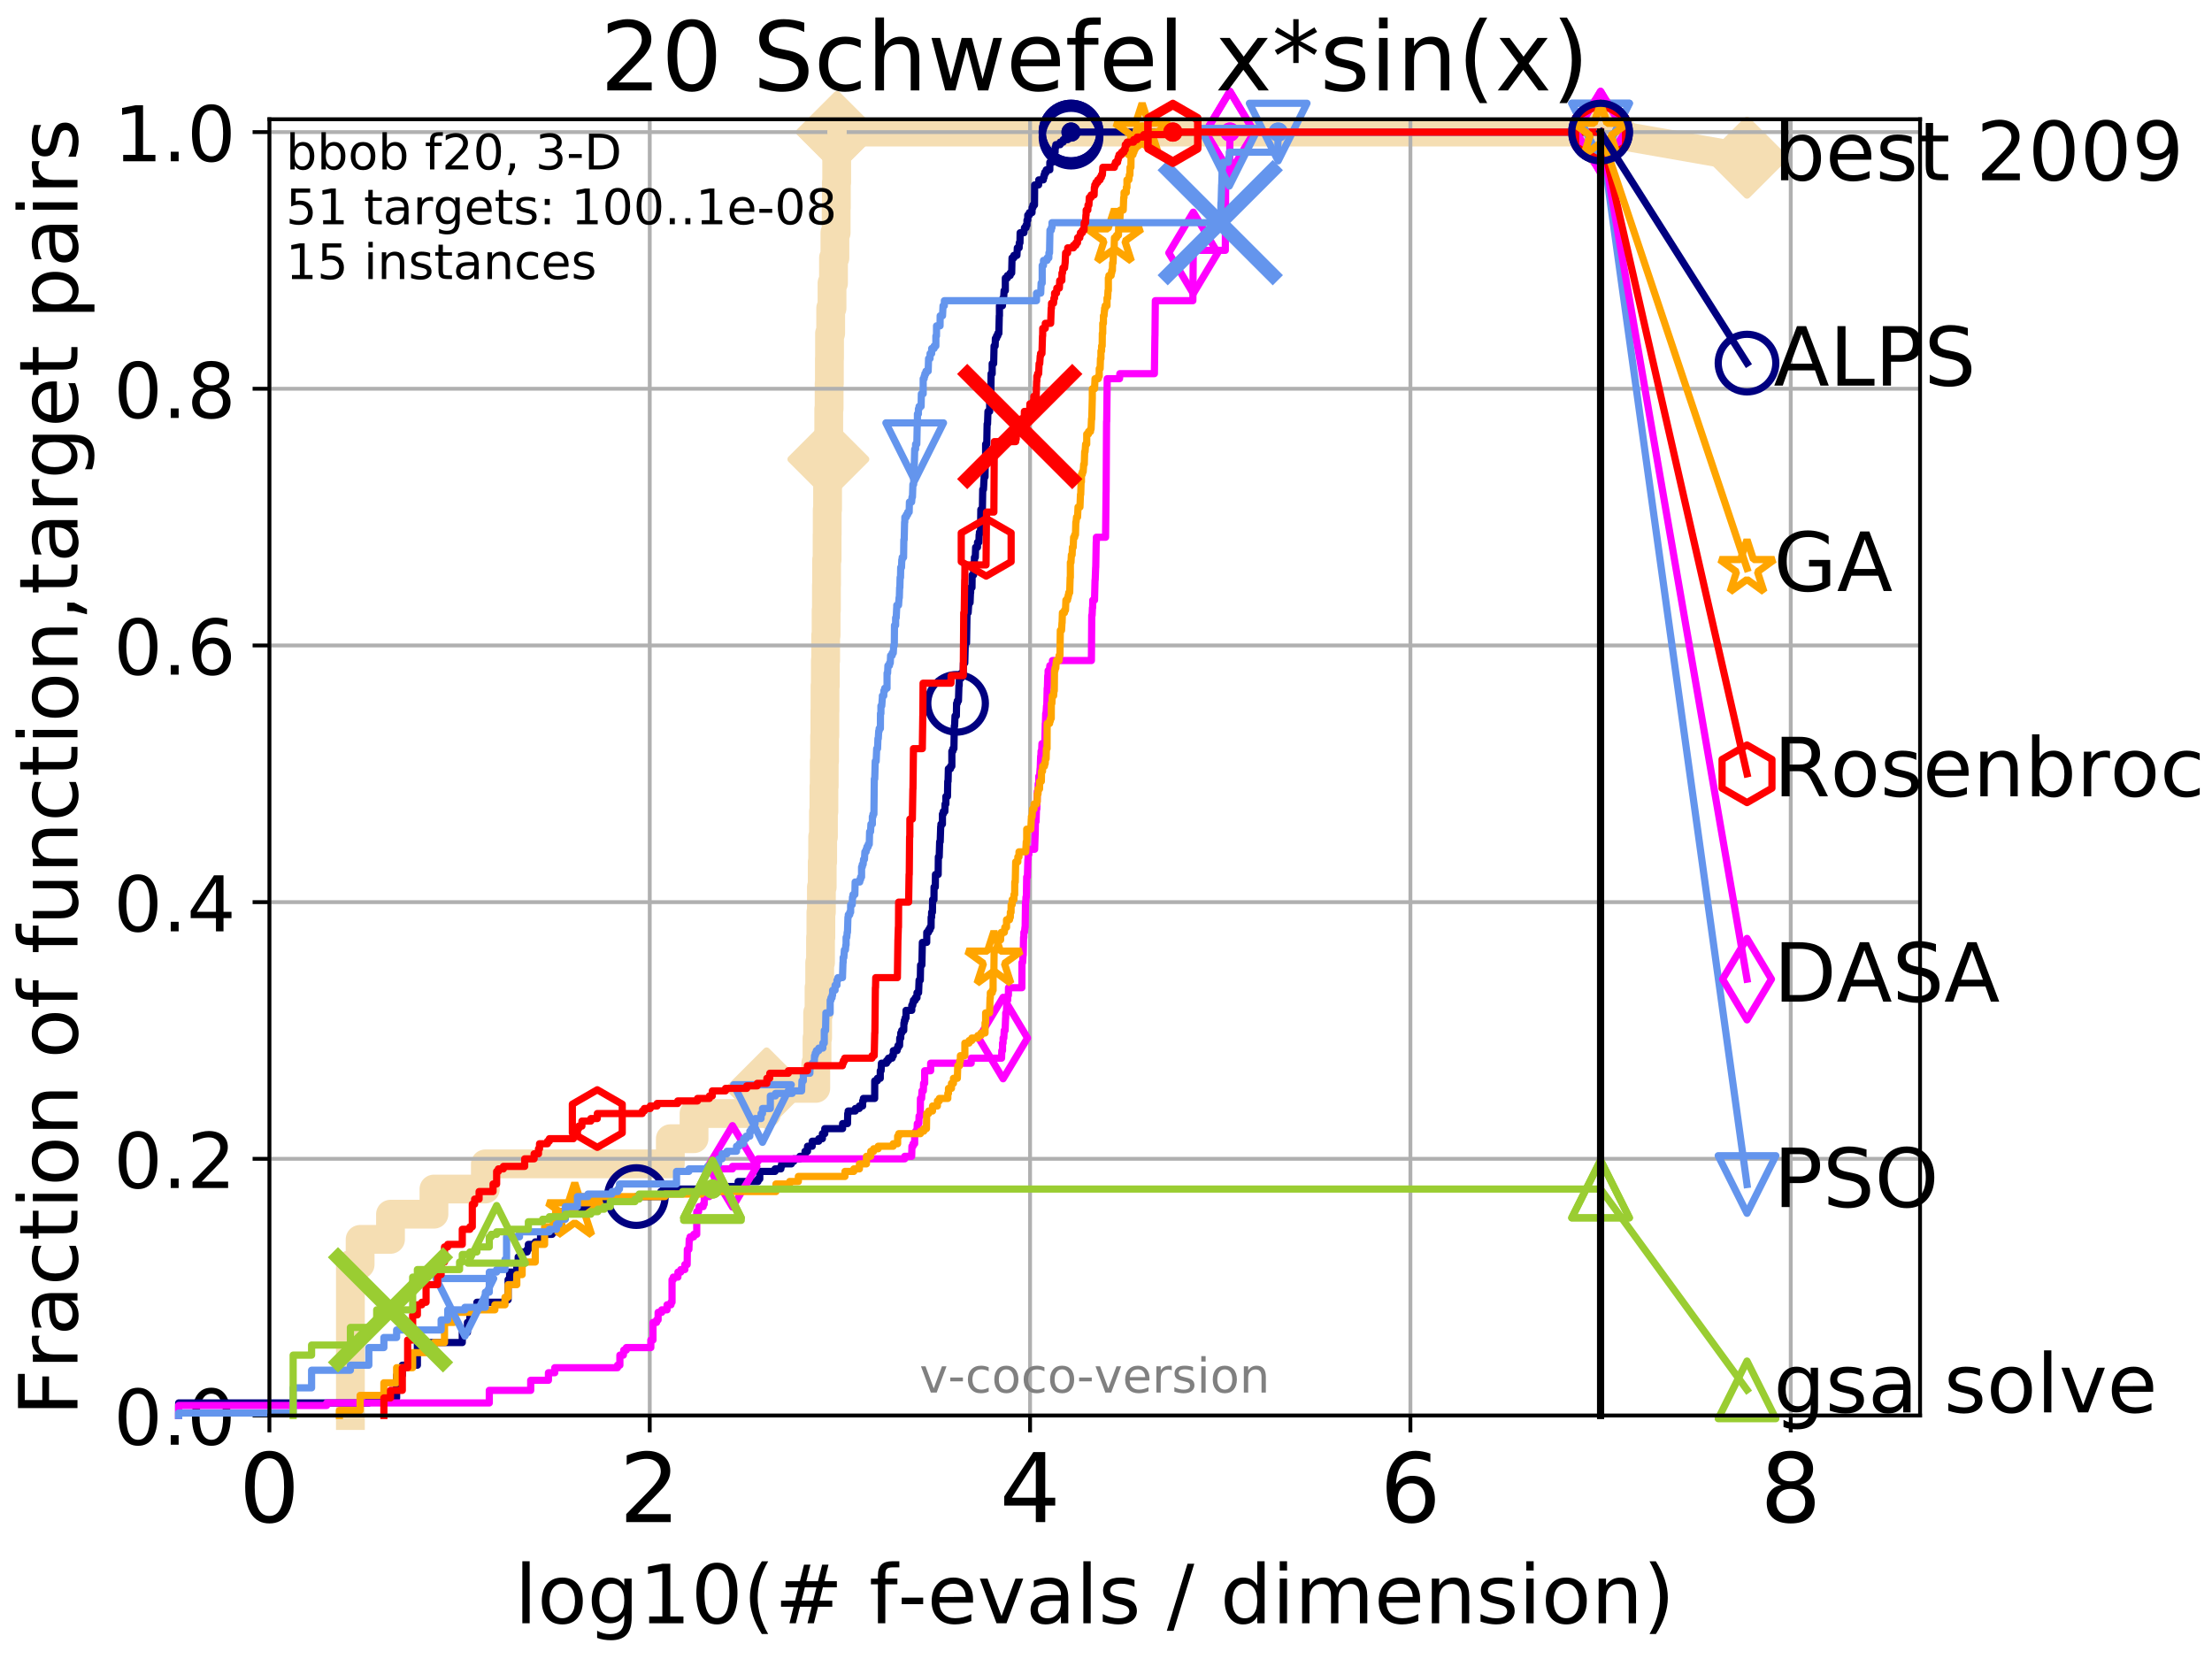 <?xml version="1.0" encoding="utf-8" standalone="no"?>
<!DOCTYPE svg PUBLIC "-//W3C//DTD SVG 1.1//EN"
  "http://www.w3.org/Graphics/SVG/1.1/DTD/svg11.dtd">
<!-- Created with matplotlib (http://matplotlib.org/) -->
<svg height="345.6pt" version="1.1" viewBox="0 0 460.8 345.6" width="460.8pt" xmlns="http://www.w3.org/2000/svg" xmlns:xlink="http://www.w3.org/1999/xlink">
 <defs>
  <style type="text/css">
*{stroke-linecap:butt;stroke-linejoin:round;}
  </style>
 </defs>
 <g id="figure_1">
  <g id="patch_1">
   <path d="M 0 345.6 
L 460.8 345.6 
L 460.8 0 
L 0 0 
z
" style="fill:#ffffff;"/>
  </g>
  <g id="axes_1">
   <g id="patch_2">
    <path d="M 56.12 294.88 
L 399.984 294.88 
L 399.984 24.84 
L 56.12 24.84 
z
" style="fill:#ffffff;"/>
   </g>
   <g id="line2d_1">
    <path d="M 72.995 294.88 
L 72.995 263.425 
L 75.021 263.425 
L 75.021 258.183 
L 81.348 258.183 
L 81.348 252.94 
L 90.399 252.94 
L 90.399 247.698 
L 101.11 247.698 
L 101.11 242.455 
L 139.643 242.455 
L 139.643 237.213 
L 144.582 237.213 
L 144.582 231.97 
L 159.697 231.97 
L 159.697 226.728 
L 169.941 226.728 
L 169.941 221.485 
L 170.2 221.485 
L 170.2 216.243 
L 170.328 216.243 
L 170.328 211 
L 170.619 211 
L 170.619 205.758 
L 170.758 205.758 
L 170.758 200.515 
L 170.933 200.515 
L 170.933 195.273 
L 171.006 195.273 
L 171.006 190.03 
L 171.114 190.03 
L 171.114 184.788 
L 171.285 184.788 
L 171.285 179.546 
L 171.377 179.546 
L 171.377 174.303 
L 171.539 174.303 
L 171.539 169.061 
L 171.636 169.061 
L 171.636 163.818 
L 171.699 163.818 
L 171.699 158.576 
L 171.775 158.576 
L 171.775 153.333 
L 171.837 153.333 
L 171.837 148.091 
L 171.865 148.091 
L 171.865 142.848 
L 171.933 142.848 
L 171.933 137.606 
L 172.001 137.606 
L 172.001 132.363 
L 172.09 132.363 
L 172.09 127.121 
L 172.157 127.121 
L 172.157 121.878 
L 172.191 121.878 
L 172.191 116.636 
L 172.299 116.636 
L 172.299 111.393 
L 172.325 111.393 
L 172.325 106.151 
L 172.399 106.151 
L 172.399 100.908 
L 172.492 100.908 
L 172.492 95.666 
L 172.564 95.666 
L 172.564 90.423 
L 172.643 90.423 
L 172.643 85.181 
L 172.722 85.181 
L 172.722 79.938 
L 172.774 79.938 
L 172.774 74.696 
L 172.807 74.696 
L 172.807 69.453 
L 173.046 69.453 
L 173.046 64.211 
L 173.325 64.211 
L 173.325 58.969 
L 173.632 58.969 
L 173.632 53.726 
L 173.927 53.726 
L 173.927 48.484 
L 174.187 48.484 
L 174.187 43.241 
L 174.229 43.241 
L 174.229 37.999 
L 174.3 37.999 
L 174.3 32.756 
L 174.366 32.756 
L 174.366 27.514 
L 333.43 27.514 
" style="fill:none;stroke:#f5deb3;stroke-linecap:square;stroke-width:6;"/>
   </g>
   <g id="line2d_2">
    <defs>
     <path d="M -0 7.778 
L 7.778 0 
L 0 -7.778 
L -7.778 -0 
z
" id="ma565f763ea" style="stroke:#f5deb3;stroke-linejoin:miter;stroke-width:1.5;"/>
    </defs>
    <g>
     <use style="fill:#f5deb3;stroke:#f5deb3;stroke-linejoin:miter;stroke-width:1.5;" x="159.697" xlink:href="#ma565f763ea" y="226.728"/>
     <use style="fill:#f5deb3;stroke:#f5deb3;stroke-linejoin:miter;stroke-width:1.5;" x="172.564" xlink:href="#ma565f763ea" y="95.666"/>
     <use style="fill:#f5deb3;stroke:#f5deb3;stroke-linejoin:miter;stroke-width:1.5;" x="174.366" xlink:href="#ma565f763ea" y="27.514"/>
     <use style="fill:#f5deb3;stroke:#f5deb3;stroke-linejoin:miter;stroke-width:1.5;" x="174.366" xlink:href="#ma565f763ea" y="27.514"/>
     <use style="fill:#f5deb3;stroke:#f5deb3;stroke-linejoin:miter;stroke-width:1.5;" x="333.43" xlink:href="#ma565f763ea" y="27.514"/>
    </g>
   </g>
   <g id="line2d_3">
    <path style="fill:none;stroke:#f5deb3;stroke-linecap:square;stroke-width:6;"/>
    <g/>
   </g>
   <g id="line2d_4">
    <path d="M 333.43 27.514 
L 363.934 32.861 
" style="fill:none;stroke:#f5deb3;stroke-linecap:square;stroke-width:6;"/>
    <g>
     <use style="fill:#f5deb3;stroke:#f5deb3;stroke-linejoin:miter;stroke-width:1.5;" x="333.43" xlink:href="#ma565f763ea" y="27.514"/>
     <use style="fill:#f5deb3;stroke:#f5deb3;stroke-linejoin:miter;stroke-width:1.5;" x="363.934" xlink:href="#ma565f763ea" y="32.861"/>
    </g>
   </g>
   <g id="matplotlib.axis_1">
    <g id="xtick_1">
     <g id="line2d_5">
      <path clip-path="url(#pb8865c6715)" d="M 56.12 294.88 
L 56.12 24.84 
" style="fill:none;stroke:#b0b0b0;stroke-linecap:square;stroke-width:0.8;"/>
     </g>
     <g id="line2d_6">
      <defs>
       <path d="M 0 0 
L 0 3.5 
" id="m5a2a67c73e" style="stroke:#000000;stroke-width:0.8;"/>
      </defs>
      <g>
       <use style="stroke:#000000;stroke-width:0.8;" x="56.12" xlink:href="#m5a2a67c73e" y="294.88"/>
      </g>
     </g>
     <g id="text_1">
      <!-- 0 -->
      <defs>
       <path d="M 31.781 66.406 
Q 24.172 66.406 20.328 58.906 
Q 16.5 51.422 16.5 36.375 
Q 16.5 21.391 20.328 13.891 
Q 24.172 6.391 31.781 6.391 
Q 39.453 6.391 43.281 13.891 
Q 47.125 21.391 47.125 36.375 
Q 47.125 51.422 43.281 58.906 
Q 39.453 66.406 31.781 66.406 
z
M 31.781 74.219 
Q 44.047 74.219 50.516 64.516 
Q 56.984 54.828 56.984 36.375 
Q 56.984 17.969 50.516 8.266 
Q 44.047 -1.422 31.781 -1.422 
Q 19.531 -1.422 13.062 8.266 
Q 6.594 17.969 6.594 36.375 
Q 6.594 54.828 13.062 64.516 
Q 19.531 74.219 31.781 74.219 
z
" id="DejaVuSans-30"/>
      </defs>
      <g transform="translate(49.758 317.077)scale(0.2 -0.2)">
       <use xlink:href="#DejaVuSans-30"/>
      </g>
     </g>
    </g>
    <g id="xtick_2">
     <g id="line2d_7">
      <path clip-path="url(#pb8865c6715)" d="M 135.351 294.88 
L 135.351 24.84 
" style="fill:none;stroke:#b0b0b0;stroke-linecap:square;stroke-width:0.8;"/>
     </g>
     <g id="line2d_8">
      <g>
       <use style="stroke:#000000;stroke-width:0.8;" x="135.351" xlink:href="#m5a2a67c73e" y="294.88"/>
      </g>
     </g>
     <g id="text_2">
      <!-- 2 -->
      <defs>
       <path d="M 19.188 8.297 
L 53.609 8.297 
L 53.609 0 
L 7.328 0 
L 7.328 8.297 
Q 12.938 14.109 22.625 23.891 
Q 32.328 33.688 34.812 36.531 
Q 39.547 41.844 41.422 45.531 
Q 43.312 49.219 43.312 52.781 
Q 43.312 58.594 39.234 62.25 
Q 35.156 65.922 28.609 65.922 
Q 23.969 65.922 18.812 64.312 
Q 13.672 62.703 7.812 59.422 
L 7.812 69.391 
Q 13.766 71.781 18.938 73 
Q 24.125 74.219 28.422 74.219 
Q 39.75 74.219 46.484 68.547 
Q 53.219 62.891 53.219 53.422 
Q 53.219 48.922 51.531 44.891 
Q 49.859 40.875 45.406 35.406 
Q 44.188 33.984 37.641 27.219 
Q 31.109 20.453 19.188 8.297 
z
" id="DejaVuSans-32"/>
      </defs>
      <g transform="translate(128.989 317.077)scale(0.2 -0.2)">
       <use xlink:href="#DejaVuSans-32"/>
      </g>
     </g>
    </g>
    <g id="xtick_3">
     <g id="line2d_9">
      <path clip-path="url(#pb8865c6715)" d="M 214.583 294.88 
L 214.583 24.84 
" style="fill:none;stroke:#b0b0b0;stroke-linecap:square;stroke-width:0.8;"/>
     </g>
     <g id="line2d_10">
      <g>
       <use style="stroke:#000000;stroke-width:0.8;" x="214.583" xlink:href="#m5a2a67c73e" y="294.88"/>
      </g>
     </g>
     <g id="text_3">
      <!-- 4 -->
      <defs>
       <path d="M 37.797 64.312 
L 12.891 25.391 
L 37.797 25.391 
z
M 35.203 72.906 
L 47.609 72.906 
L 47.609 25.391 
L 58.016 25.391 
L 58.016 17.188 
L 47.609 17.188 
L 47.609 0 
L 37.797 0 
L 37.797 17.188 
L 4.891 17.188 
L 4.891 26.703 
z
" id="DejaVuSans-34"/>
      </defs>
      <g transform="translate(208.22 317.077)scale(0.2 -0.2)">
       <use xlink:href="#DejaVuSans-34"/>
      </g>
     </g>
    </g>
    <g id="xtick_4">
     <g id="line2d_11">
      <path clip-path="url(#pb8865c6715)" d="M 293.814 294.88 
L 293.814 24.84 
" style="fill:none;stroke:#b0b0b0;stroke-linecap:square;stroke-width:0.8;"/>
     </g>
     <g id="line2d_12">
      <g>
       <use style="stroke:#000000;stroke-width:0.8;" x="293.814" xlink:href="#m5a2a67c73e" y="294.88"/>
      </g>
     </g>
     <g id="text_4">
      <!-- 6 -->
      <defs>
       <path d="M 33.016 40.375 
Q 26.375 40.375 22.484 35.828 
Q 18.609 31.297 18.609 23.391 
Q 18.609 15.531 22.484 10.953 
Q 26.375 6.391 33.016 6.391 
Q 39.656 6.391 43.531 10.953 
Q 47.406 15.531 47.406 23.391 
Q 47.406 31.297 43.531 35.828 
Q 39.656 40.375 33.016 40.375 
z
M 52.594 71.297 
L 52.594 62.312 
Q 48.875 64.062 45.094 64.984 
Q 41.312 65.922 37.594 65.922 
Q 27.828 65.922 22.672 59.328 
Q 17.531 52.734 16.797 39.406 
Q 19.672 43.656 24.016 45.922 
Q 28.375 48.188 33.594 48.188 
Q 44.578 48.188 50.953 41.516 
Q 57.328 34.859 57.328 23.391 
Q 57.328 12.156 50.688 5.359 
Q 44.047 -1.422 33.016 -1.422 
Q 20.359 -1.422 13.672 8.266 
Q 6.984 17.969 6.984 36.375 
Q 6.984 53.656 15.188 63.938 
Q 23.391 74.219 37.203 74.219 
Q 40.922 74.219 44.703 73.484 
Q 48.484 72.75 52.594 71.297 
z
" id="DejaVuSans-36"/>
      </defs>
      <g transform="translate(287.452 317.077)scale(0.2 -0.2)">
       <use xlink:href="#DejaVuSans-36"/>
      </g>
     </g>
    </g>
    <g id="xtick_5">
     <g id="line2d_13">
      <path clip-path="url(#pb8865c6715)" d="M 373.045 294.88 
L 373.045 24.84 
" style="fill:none;stroke:#b0b0b0;stroke-linecap:square;stroke-width:0.8;"/>
     </g>
     <g id="line2d_14">
      <g>
       <use style="stroke:#000000;stroke-width:0.8;" x="373.045" xlink:href="#m5a2a67c73e" y="294.88"/>
      </g>
     </g>
     <g id="text_5">
      <!-- 8 -->
      <defs>
       <path d="M 31.781 34.625 
Q 24.75 34.625 20.719 30.859 
Q 16.703 27.094 16.703 20.516 
Q 16.703 13.922 20.719 10.156 
Q 24.75 6.391 31.781 6.391 
Q 38.812 6.391 42.859 10.172 
Q 46.922 13.969 46.922 20.516 
Q 46.922 27.094 42.891 30.859 
Q 38.875 34.625 31.781 34.625 
z
M 21.922 38.812 
Q 15.578 40.375 12.031 44.719 
Q 8.5 49.078 8.5 55.328 
Q 8.5 64.062 14.719 69.141 
Q 20.953 74.219 31.781 74.219 
Q 42.672 74.219 48.875 69.141 
Q 55.078 64.062 55.078 55.328 
Q 55.078 49.078 51.531 44.719 
Q 48 40.375 41.703 38.812 
Q 48.828 37.156 52.797 32.312 
Q 56.781 27.484 56.781 20.516 
Q 56.781 9.906 50.312 4.234 
Q 43.844 -1.422 31.781 -1.422 
Q 19.734 -1.422 13.25 4.234 
Q 6.781 9.906 6.781 20.516 
Q 6.781 27.484 10.781 32.312 
Q 14.797 37.156 21.922 38.812 
z
M 18.312 54.391 
Q 18.312 48.734 21.844 45.562 
Q 25.391 42.391 31.781 42.391 
Q 38.141 42.391 41.719 45.562 
Q 45.312 48.734 45.312 54.391 
Q 45.312 60.062 41.719 63.234 
Q 38.141 66.406 31.781 66.406 
Q 25.391 66.406 21.844 63.234 
Q 18.312 60.062 18.312 54.391 
z
" id="DejaVuSans-38"/>
      </defs>
      <g transform="translate(366.683 317.077)scale(0.2 -0.2)">
       <use xlink:href="#DejaVuSans-38"/>
      </g>
     </g>
    </g>
    <g id="text_6">
     <!-- log10(# f-evals / dimension) -->
     <defs>
      <path d="M 9.422 75.984 
L 18.406 75.984 
L 18.406 0 
L 9.422 0 
z
" id="DejaVuSans-6c"/>
      <path d="M 30.609 48.391 
Q 23.391 48.391 19.188 42.75 
Q 14.984 37.109 14.984 27.297 
Q 14.984 17.484 19.156 11.844 
Q 23.344 6.203 30.609 6.203 
Q 37.797 6.203 41.984 11.859 
Q 46.188 17.531 46.188 27.297 
Q 46.188 37.016 41.984 42.703 
Q 37.797 48.391 30.609 48.391 
z
M 30.609 56 
Q 42.328 56 49.016 48.375 
Q 55.719 40.766 55.719 27.297 
Q 55.719 13.875 49.016 6.219 
Q 42.328 -1.422 30.609 -1.422 
Q 18.844 -1.422 12.172 6.219 
Q 5.516 13.875 5.516 27.297 
Q 5.516 40.766 12.172 48.375 
Q 18.844 56 30.609 56 
z
" id="DejaVuSans-6f"/>
      <path d="M 45.406 27.984 
Q 45.406 37.75 41.375 43.109 
Q 37.359 48.484 30.078 48.484 
Q 22.859 48.484 18.828 43.109 
Q 14.797 37.75 14.797 27.984 
Q 14.797 18.266 18.828 12.891 
Q 22.859 7.516 30.078 7.516 
Q 37.359 7.516 41.375 12.891 
Q 45.406 18.266 45.406 27.984 
z
M 54.391 6.781 
Q 54.391 -7.172 48.188 -13.984 
Q 42 -20.797 29.203 -20.797 
Q 24.469 -20.797 20.266 -20.094 
Q 16.062 -19.391 12.109 -17.922 
L 12.109 -9.188 
Q 16.062 -11.328 19.922 -12.344 
Q 23.781 -13.375 27.781 -13.375 
Q 36.625 -13.375 41.016 -8.766 
Q 45.406 -4.156 45.406 5.172 
L 45.406 9.625 
Q 42.625 4.781 38.281 2.391 
Q 33.938 0 27.875 0 
Q 17.828 0 11.672 7.656 
Q 5.516 15.328 5.516 27.984 
Q 5.516 40.672 11.672 48.328 
Q 17.828 56 27.875 56 
Q 33.938 56 38.281 53.609 
Q 42.625 51.219 45.406 46.391 
L 45.406 54.688 
L 54.391 54.688 
z
" id="DejaVuSans-67"/>
      <path d="M 12.406 8.297 
L 28.516 8.297 
L 28.516 63.922 
L 10.984 60.406 
L 10.984 69.391 
L 28.422 72.906 
L 38.281 72.906 
L 38.281 8.297 
L 54.391 8.297 
L 54.391 0 
L 12.406 0 
z
" id="DejaVuSans-31"/>
      <path d="M 31 75.875 
Q 24.469 64.656 21.281 53.656 
Q 18.109 42.672 18.109 31.391 
Q 18.109 20.125 21.312 9.062 
Q 24.516 -2 31 -13.188 
L 23.188 -13.188 
Q 15.875 -1.703 12.234 9.375 
Q 8.594 20.453 8.594 31.391 
Q 8.594 42.281 12.203 53.312 
Q 15.828 64.359 23.188 75.875 
z
" id="DejaVuSans-28"/>
      <path d="M 51.125 44 
L 36.922 44 
L 32.812 27.688 
L 47.125 27.688 
z
M 43.797 71.781 
L 38.719 51.516 
L 52.984 51.516 
L 58.109 71.781 
L 65.922 71.781 
L 60.891 51.516 
L 76.125 51.516 
L 76.125 44 
L 58.984 44 
L 54.984 27.688 
L 70.516 27.688 
L 70.516 20.219 
L 53.078 20.219 
L 48 0 
L 40.188 0 
L 45.219 20.219 
L 30.906 20.219 
L 25.875 0 
L 18.016 0 
L 23.094 20.219 
L 7.719 20.219 
L 7.719 27.688 
L 24.906 27.688 
L 29 44 
L 13.281 44 
L 13.281 51.516 
L 30.906 51.516 
L 35.891 71.781 
z
" id="DejaVuSans-23"/>
      <path id="DejaVuSans-20"/>
      <path d="M 37.109 75.984 
L 37.109 68.5 
L 28.516 68.5 
Q 23.688 68.5 21.797 66.547 
Q 19.922 64.594 19.922 59.516 
L 19.922 54.688 
L 34.719 54.688 
L 34.719 47.703 
L 19.922 47.703 
L 19.922 0 
L 10.891 0 
L 10.891 47.703 
L 2.297 47.703 
L 2.297 54.688 
L 10.891 54.688 
L 10.891 58.5 
Q 10.891 67.625 15.141 71.797 
Q 19.391 75.984 28.609 75.984 
z
" id="DejaVuSans-66"/>
      <path d="M 4.891 31.391 
L 31.203 31.391 
L 31.203 23.391 
L 4.891 23.391 
z
" id="DejaVuSans-2d"/>
      <path d="M 56.203 29.594 
L 56.203 25.203 
L 14.891 25.203 
Q 15.484 15.922 20.484 11.062 
Q 25.484 6.203 34.422 6.203 
Q 39.594 6.203 44.453 7.469 
Q 49.312 8.734 54.109 11.281 
L 54.109 2.781 
Q 49.266 0.734 44.188 -0.344 
Q 39.109 -1.422 33.891 -1.422 
Q 20.797 -1.422 13.156 6.188 
Q 5.516 13.812 5.516 26.812 
Q 5.516 40.234 12.766 48.109 
Q 20.016 56 32.328 56 
Q 43.359 56 49.781 48.891 
Q 56.203 41.797 56.203 29.594 
z
M 47.219 32.234 
Q 47.125 39.594 43.094 43.984 
Q 39.062 48.391 32.422 48.391 
Q 24.906 48.391 20.391 44.141 
Q 15.875 39.891 15.188 32.172 
z
" id="DejaVuSans-65"/>
      <path d="M 2.984 54.688 
L 12.5 54.688 
L 29.594 8.797 
L 46.688 54.688 
L 56.203 54.688 
L 35.688 0 
L 23.484 0 
z
" id="DejaVuSans-76"/>
      <path d="M 34.281 27.484 
Q 23.391 27.484 19.188 25 
Q 14.984 22.516 14.984 16.5 
Q 14.984 11.719 18.141 8.906 
Q 21.297 6.109 26.703 6.109 
Q 34.188 6.109 38.703 11.406 
Q 43.219 16.703 43.219 25.484 
L 43.219 27.484 
z
M 52.203 31.203 
L 52.203 0 
L 43.219 0 
L 43.219 8.297 
Q 40.141 3.328 35.547 0.953 
Q 30.953 -1.422 24.312 -1.422 
Q 15.922 -1.422 10.953 3.297 
Q 6 8.016 6 15.922 
Q 6 25.141 12.172 29.828 
Q 18.359 34.516 30.609 34.516 
L 43.219 34.516 
L 43.219 35.406 
Q 43.219 41.609 39.141 45 
Q 35.062 48.391 27.688 48.391 
Q 23 48.391 18.547 47.266 
Q 14.109 46.141 10.016 43.891 
L 10.016 52.203 
Q 14.938 54.109 19.578 55.047 
Q 24.219 56 28.609 56 
Q 40.484 56 46.344 49.844 
Q 52.203 43.703 52.203 31.203 
z
" id="DejaVuSans-61"/>
      <path d="M 44.281 53.078 
L 44.281 44.578 
Q 40.484 46.531 36.375 47.5 
Q 32.281 48.484 27.875 48.484 
Q 21.188 48.484 17.844 46.438 
Q 14.5 44.391 14.5 40.281 
Q 14.5 37.156 16.891 35.375 
Q 19.281 33.594 26.516 31.984 
L 29.594 31.297 
Q 39.156 29.25 43.188 25.516 
Q 47.219 21.781 47.219 15.094 
Q 47.219 7.469 41.188 3.016 
Q 35.156 -1.422 24.609 -1.422 
Q 20.219 -1.422 15.453 -0.562 
Q 10.688 0.297 5.422 2 
L 5.422 11.281 
Q 10.406 8.688 15.234 7.391 
Q 20.062 6.109 24.812 6.109 
Q 31.156 6.109 34.562 8.281 
Q 37.984 10.453 37.984 14.406 
Q 37.984 18.062 35.516 20.016 
Q 33.062 21.969 24.703 23.781 
L 21.578 24.516 
Q 13.234 26.266 9.516 29.906 
Q 5.812 33.547 5.812 39.891 
Q 5.812 47.609 11.281 51.797 
Q 16.75 56 26.812 56 
Q 31.781 56 36.172 55.266 
Q 40.578 54.547 44.281 53.078 
z
" id="DejaVuSans-73"/>
      <path d="M 25.391 72.906 
L 33.688 72.906 
L 8.297 -9.281 
L 0 -9.281 
z
" id="DejaVuSans-2f"/>
      <path d="M 45.406 46.391 
L 45.406 75.984 
L 54.391 75.984 
L 54.391 0 
L 45.406 0 
L 45.406 8.203 
Q 42.578 3.328 38.25 0.953 
Q 33.938 -1.422 27.875 -1.422 
Q 17.969 -1.422 11.734 6.484 
Q 5.516 14.406 5.516 27.297 
Q 5.516 40.188 11.734 48.094 
Q 17.969 56 27.875 56 
Q 33.938 56 38.25 53.625 
Q 42.578 51.266 45.406 46.391 
z
M 14.797 27.297 
Q 14.797 17.391 18.875 11.75 
Q 22.953 6.109 30.078 6.109 
Q 37.203 6.109 41.297 11.75 
Q 45.406 17.391 45.406 27.297 
Q 45.406 37.203 41.297 42.844 
Q 37.203 48.484 30.078 48.484 
Q 22.953 48.484 18.875 42.844 
Q 14.797 37.203 14.797 27.297 
z
" id="DejaVuSans-64"/>
      <path d="M 9.422 54.688 
L 18.406 54.688 
L 18.406 0 
L 9.422 0 
z
M 9.422 75.984 
L 18.406 75.984 
L 18.406 64.594 
L 9.422 64.594 
z
" id="DejaVuSans-69"/>
      <path d="M 52 44.188 
Q 55.375 50.25 60.062 53.125 
Q 64.75 56 71.094 56 
Q 79.641 56 84.281 50.016 
Q 88.922 44.047 88.922 33.016 
L 88.922 0 
L 79.891 0 
L 79.891 32.719 
Q 79.891 40.578 77.094 44.375 
Q 74.312 48.188 68.609 48.188 
Q 61.625 48.188 57.562 43.547 
Q 53.516 38.922 53.516 30.906 
L 53.516 0 
L 44.484 0 
L 44.484 32.719 
Q 44.484 40.625 41.703 44.406 
Q 38.922 48.188 33.109 48.188 
Q 26.219 48.188 22.156 43.531 
Q 18.109 38.875 18.109 30.906 
L 18.109 0 
L 9.078 0 
L 9.078 54.688 
L 18.109 54.688 
L 18.109 46.188 
Q 21.188 51.219 25.484 53.609 
Q 29.781 56 35.688 56 
Q 41.656 56 45.828 52.969 
Q 50 49.953 52 44.188 
z
" id="DejaVuSans-6d"/>
      <path d="M 54.891 33.016 
L 54.891 0 
L 45.906 0 
L 45.906 32.719 
Q 45.906 40.484 42.875 44.328 
Q 39.844 48.188 33.797 48.188 
Q 26.516 48.188 22.312 43.547 
Q 18.109 38.922 18.109 30.906 
L 18.109 0 
L 9.078 0 
L 9.078 54.688 
L 18.109 54.688 
L 18.109 46.188 
Q 21.344 51.125 25.703 53.562 
Q 30.078 56 35.797 56 
Q 45.219 56 50.047 50.172 
Q 54.891 44.344 54.891 33.016 
z
" id="DejaVuSans-6e"/>
      <path d="M 8.016 75.875 
L 15.828 75.875 
Q 23.141 64.359 26.781 53.312 
Q 30.422 42.281 30.422 31.391 
Q 30.422 20.453 26.781 9.375 
Q 23.141 -1.703 15.828 -13.188 
L 8.016 -13.188 
Q 14.5 -2 17.703 9.062 
Q 20.906 20.125 20.906 31.391 
Q 20.906 42.672 17.703 53.656 
Q 14.5 64.656 8.016 75.875 
z
" id="DejaVuSans-29"/>
     </defs>
     <g transform="translate(107.211 338.154)scale(0.17 -0.17)">
      <use xlink:href="#DejaVuSans-6c"/>
      <use x="27.783" xlink:href="#DejaVuSans-6f"/>
      <use x="88.965" xlink:href="#DejaVuSans-67"/>
      <use x="152.441" xlink:href="#DejaVuSans-31"/>
      <use x="216.064" xlink:href="#DejaVuSans-30"/>
      <use x="279.688" xlink:href="#DejaVuSans-28"/>
      <use x="318.701" xlink:href="#DejaVuSans-23"/>
      <use x="402.49" xlink:href="#DejaVuSans-20"/>
      <use x="434.277" xlink:href="#DejaVuSans-66"/>
      <use x="469.404" xlink:href="#DejaVuSans-2d"/>
      <use x="505.488" xlink:href="#DejaVuSans-65"/>
      <use x="567.012" xlink:href="#DejaVuSans-76"/>
      <use x="626.191" xlink:href="#DejaVuSans-61"/>
      <use x="687.471" xlink:href="#DejaVuSans-6c"/>
      <use x="715.254" xlink:href="#DejaVuSans-73"/>
      <use x="767.354" xlink:href="#DejaVuSans-20"/>
      <use x="799.141" xlink:href="#DejaVuSans-2f"/>
      <use x="832.832" xlink:href="#DejaVuSans-20"/>
      <use x="864.619" xlink:href="#DejaVuSans-64"/>
      <use x="928.096" xlink:href="#DejaVuSans-69"/>
      <use x="955.879" xlink:href="#DejaVuSans-6d"/>
      <use x="1053.291" xlink:href="#DejaVuSans-65"/>
      <use x="1114.814" xlink:href="#DejaVuSans-6e"/>
      <use x="1178.193" xlink:href="#DejaVuSans-73"/>
      <use x="1230.293" xlink:href="#DejaVuSans-69"/>
      <use x="1258.076" xlink:href="#DejaVuSans-6f"/>
      <use x="1319.258" xlink:href="#DejaVuSans-6e"/>
      <use x="1382.637" xlink:href="#DejaVuSans-29"/>
     </g>
    </g>
   </g>
   <g id="matplotlib.axis_2">
    <g id="ytick_1">
     <g id="line2d_15">
      <path clip-path="url(#pb8865c6715)" d="M 56.12 294.88 
L 399.984 294.88 
" style="fill:none;stroke:#b0b0b0;stroke-linecap:square;stroke-width:0.8;"/>
     </g>
     <g id="line2d_16">
      <defs>
       <path d="M 0 0 
L -3.5 0 
" id="m606445933b" style="stroke:#000000;stroke-width:0.8;"/>
      </defs>
      <g>
       <use style="stroke:#000000;stroke-width:0.8;" x="56.12" xlink:href="#m606445933b" y="294.88"/>
      </g>
     </g>
     <g id="text_7">
      <!-- 0.0 -->
      <defs>
       <path d="M 10.688 12.406 
L 21 12.406 
L 21 0 
L 10.688 0 
z
" id="DejaVuSans-2e"/>
      </defs>
      <g transform="translate(23.675 300.959)scale(0.16 -0.16)">
       <use xlink:href="#DejaVuSans-30"/>
       <use x="63.623" xlink:href="#DejaVuSans-2e"/>
       <use x="95.41" xlink:href="#DejaVuSans-30"/>
      </g>
     </g>
    </g>
    <g id="ytick_2">
     <g id="line2d_17">
      <path clip-path="url(#pb8865c6715)" d="M 56.12 241.407 
L 399.984 241.407 
" style="fill:none;stroke:#b0b0b0;stroke-linecap:square;stroke-width:0.8;"/>
     </g>
     <g id="line2d_18">
      <g>
       <use style="stroke:#000000;stroke-width:0.8;" x="56.12" xlink:href="#m606445933b" y="241.407"/>
      </g>
     </g>
     <g id="text_8">
      <!-- 0.2 -->
      <g transform="translate(23.675 247.485)scale(0.16 -0.16)">
       <use xlink:href="#DejaVuSans-30"/>
       <use x="63.623" xlink:href="#DejaVuSans-2e"/>
       <use x="95.41" xlink:href="#DejaVuSans-32"/>
      </g>
     </g>
    </g>
    <g id="ytick_3">
     <g id="line2d_19">
      <path clip-path="url(#pb8865c6715)" d="M 56.12 187.933 
L 399.984 187.933 
" style="fill:none;stroke:#b0b0b0;stroke-linecap:square;stroke-width:0.8;"/>
     </g>
     <g id="line2d_20">
      <g>
       <use style="stroke:#000000;stroke-width:0.8;" x="56.12" xlink:href="#m606445933b" y="187.933"/>
      </g>
     </g>
     <g id="text_9">
      <!-- 0.4 -->
      <g transform="translate(23.675 194.012)scale(0.16 -0.16)">
       <use xlink:href="#DejaVuSans-30"/>
       <use x="63.623" xlink:href="#DejaVuSans-2e"/>
       <use x="95.41" xlink:href="#DejaVuSans-34"/>
      </g>
     </g>
    </g>
    <g id="ytick_4">
     <g id="line2d_21">
      <path clip-path="url(#pb8865c6715)" d="M 56.12 134.46 
L 399.984 134.46 
" style="fill:none;stroke:#b0b0b0;stroke-linecap:square;stroke-width:0.8;"/>
     </g>
     <g id="line2d_22">
      <g>
       <use style="stroke:#000000;stroke-width:0.8;" x="56.12" xlink:href="#m606445933b" y="134.46"/>
      </g>
     </g>
     <g id="text_10">
      <!-- 0.6 -->
      <g transform="translate(23.675 140.539)scale(0.16 -0.16)">
       <use xlink:href="#DejaVuSans-30"/>
       <use x="63.623" xlink:href="#DejaVuSans-2e"/>
       <use x="95.41" xlink:href="#DejaVuSans-36"/>
      </g>
     </g>
    </g>
    <g id="ytick_5">
     <g id="line2d_23">
      <path clip-path="url(#pb8865c6715)" d="M 56.12 80.987 
L 399.984 80.987 
" style="fill:none;stroke:#b0b0b0;stroke-linecap:square;stroke-width:0.8;"/>
     </g>
     <g id="line2d_24">
      <g>
       <use style="stroke:#000000;stroke-width:0.8;" x="56.12" xlink:href="#m606445933b" y="80.987"/>
      </g>
     </g>
     <g id="text_11">
      <!-- 0.8 -->
      <g transform="translate(23.675 87.066)scale(0.16 -0.16)">
       <use xlink:href="#DejaVuSans-30"/>
       <use x="63.623" xlink:href="#DejaVuSans-2e"/>
       <use x="95.41" xlink:href="#DejaVuSans-38"/>
      </g>
     </g>
    </g>
    <g id="ytick_6">
     <g id="line2d_25">
      <path clip-path="url(#pb8865c6715)" d="M 56.12 27.514 
L 399.984 27.514 
" style="fill:none;stroke:#b0b0b0;stroke-linecap:square;stroke-width:0.8;"/>
     </g>
     <g id="line2d_26">
      <g>
       <use style="stroke:#000000;stroke-width:0.8;" x="56.12" xlink:href="#m606445933b" y="27.514"/>
      </g>
     </g>
     <g id="text_12">
      <!-- 1.0 -->
      <g transform="translate(23.675 33.592)scale(0.16 -0.16)">
       <use xlink:href="#DejaVuSans-31"/>
       <use x="63.623" xlink:href="#DejaVuSans-2e"/>
       <use x="95.41" xlink:href="#DejaVuSans-30"/>
      </g>
     </g>
    </g>
    <g id="text_13">
     <!-- Fraction of function,target pairs -->
     <defs>
      <path d="M 9.812 72.906 
L 51.703 72.906 
L 51.703 64.594 
L 19.672 64.594 
L 19.672 43.109 
L 48.578 43.109 
L 48.578 34.812 
L 19.672 34.812 
L 19.672 0 
L 9.812 0 
z
" id="DejaVuSans-46"/>
      <path d="M 41.109 46.297 
Q 39.594 47.172 37.812 47.578 
Q 36.031 48 33.891 48 
Q 26.266 48 22.188 43.047 
Q 18.109 38.094 18.109 28.812 
L 18.109 0 
L 9.078 0 
L 9.078 54.688 
L 18.109 54.688 
L 18.109 46.188 
Q 20.953 51.172 25.484 53.578 
Q 30.031 56 36.531 56 
Q 37.453 56 38.578 55.875 
Q 39.703 55.766 41.062 55.516 
z
" id="DejaVuSans-72"/>
      <path d="M 48.781 52.594 
L 48.781 44.188 
Q 44.969 46.297 41.141 47.344 
Q 37.312 48.391 33.406 48.391 
Q 24.656 48.391 19.812 42.844 
Q 14.984 37.312 14.984 27.297 
Q 14.984 17.281 19.812 11.734 
Q 24.656 6.203 33.406 6.203 
Q 37.312 6.203 41.141 7.25 
Q 44.969 8.297 48.781 10.406 
L 48.781 2.094 
Q 45.016 0.344 40.984 -0.531 
Q 36.969 -1.422 32.422 -1.422 
Q 20.062 -1.422 12.781 6.344 
Q 5.516 14.109 5.516 27.297 
Q 5.516 40.672 12.859 48.328 
Q 20.219 56 33.016 56 
Q 37.156 56 41.109 55.141 
Q 45.062 54.297 48.781 52.594 
z
" id="DejaVuSans-63"/>
      <path d="M 18.312 70.219 
L 18.312 54.688 
L 36.812 54.688 
L 36.812 47.703 
L 18.312 47.703 
L 18.312 18.016 
Q 18.312 11.328 20.141 9.422 
Q 21.969 7.516 27.594 7.516 
L 36.812 7.516 
L 36.812 0 
L 27.594 0 
Q 17.188 0 13.234 3.875 
Q 9.281 7.766 9.281 18.016 
L 9.281 47.703 
L 2.688 47.703 
L 2.688 54.688 
L 9.281 54.688 
L 9.281 70.219 
z
" id="DejaVuSans-74"/>
      <path d="M 8.5 21.578 
L 8.5 54.688 
L 17.484 54.688 
L 17.484 21.922 
Q 17.484 14.156 20.5 10.266 
Q 23.531 6.391 29.594 6.391 
Q 36.859 6.391 41.078 11.031 
Q 45.312 15.672 45.312 23.688 
L 45.312 54.688 
L 54.297 54.688 
L 54.297 0 
L 45.312 0 
L 45.312 8.406 
Q 42.047 3.422 37.719 1 
Q 33.406 -1.422 27.688 -1.422 
Q 18.266 -1.422 13.375 4.438 
Q 8.5 10.297 8.5 21.578 
z
M 31.109 56 
z
" id="DejaVuSans-75"/>
      <path d="M 11.719 12.406 
L 22.016 12.406 
L 22.016 4 
L 14.016 -11.625 
L 7.719 -11.625 
L 11.719 4 
z
" id="DejaVuSans-2c"/>
      <path d="M 18.109 8.203 
L 18.109 -20.797 
L 9.078 -20.797 
L 9.078 54.688 
L 18.109 54.688 
L 18.109 46.391 
Q 20.953 51.266 25.266 53.625 
Q 29.594 56 35.594 56 
Q 45.562 56 51.781 48.094 
Q 58.016 40.188 58.016 27.297 
Q 58.016 14.406 51.781 6.484 
Q 45.562 -1.422 35.594 -1.422 
Q 29.594 -1.422 25.266 0.953 
Q 20.953 3.328 18.109 8.203 
z
M 48.688 27.297 
Q 48.688 37.203 44.609 42.844 
Q 40.531 48.484 33.406 48.484 
Q 26.266 48.484 22.188 42.844 
Q 18.109 37.203 18.109 27.297 
Q 18.109 17.391 22.188 11.75 
Q 26.266 6.109 33.406 6.109 
Q 40.531 6.109 44.609 11.75 
Q 48.688 17.391 48.688 27.297 
z
" id="DejaVuSans-70"/>
     </defs>
     <g transform="translate(16.14 294.999)rotate(-90)scale(0.17 -0.17)">
      <use xlink:href="#DejaVuSans-46"/>
      <use x="57.41" xlink:href="#DejaVuSans-72"/>
      <use x="98.523" xlink:href="#DejaVuSans-61"/>
      <use x="159.803" xlink:href="#DejaVuSans-63"/>
      <use x="214.783" xlink:href="#DejaVuSans-74"/>
      <use x="253.992" xlink:href="#DejaVuSans-69"/>
      <use x="281.775" xlink:href="#DejaVuSans-6f"/>
      <use x="342.957" xlink:href="#DejaVuSans-6e"/>
      <use x="406.336" xlink:href="#DejaVuSans-20"/>
      <use x="438.123" xlink:href="#DejaVuSans-6f"/>
      <use x="499.305" xlink:href="#DejaVuSans-66"/>
      <use x="534.51" xlink:href="#DejaVuSans-20"/>
      <use x="566.297" xlink:href="#DejaVuSans-66"/>
      <use x="601.502" xlink:href="#DejaVuSans-75"/>
      <use x="664.881" xlink:href="#DejaVuSans-6e"/>
      <use x="728.26" xlink:href="#DejaVuSans-63"/>
      <use x="783.24" xlink:href="#DejaVuSans-74"/>
      <use x="822.449" xlink:href="#DejaVuSans-69"/>
      <use x="850.232" xlink:href="#DejaVuSans-6f"/>
      <use x="911.414" xlink:href="#DejaVuSans-6e"/>
      <use x="974.793" xlink:href="#DejaVuSans-2c"/>
      <use x="1006.58" xlink:href="#DejaVuSans-74"/>
      <use x="1045.789" xlink:href="#DejaVuSans-61"/>
      <use x="1107.068" xlink:href="#DejaVuSans-72"/>
      <use x="1148.166" xlink:href="#DejaVuSans-67"/>
      <use x="1211.643" xlink:href="#DejaVuSans-65"/>
      <use x="1273.166" xlink:href="#DejaVuSans-74"/>
      <use x="1312.375" xlink:href="#DejaVuSans-20"/>
      <use x="1344.162" xlink:href="#DejaVuSans-70"/>
      <use x="1407.639" xlink:href="#DejaVuSans-61"/>
      <use x="1468.918" xlink:href="#DejaVuSans-69"/>
      <use x="1496.701" xlink:href="#DejaVuSans-72"/>
      <use x="1537.814" xlink:href="#DejaVuSans-73"/>
     </g>
    </g>
   </g>
   <g id="line2d_27">
    <defs>
     <path d="M 0 1.5 
C 0.398 1.5 0.779 1.342 1.061 1.061 
C 1.342 0.779 1.5 0.398 1.5 0 
C 1.5 -0.398 1.342 -0.779 1.061 -1.061 
C 0.779 -1.342 0.398 -1.5 0 -1.5 
C -0.398 -1.5 -0.779 -1.342 -1.061 -1.061 
C -1.342 -0.779 -1.5 -0.398 -1.5 0 
C -1.5 0.398 -1.342 0.779 -1.061 1.061 
C -0.779 1.342 -0.398 1.5 0 1.5 
z
" id="mac78aea0ab" style="stroke:#f5deb3;"/>
    </defs>
    <g>
     <use style="fill:#f5deb3;stroke:#f5deb3;" x="174.366" xlink:href="#mac78aea0ab" y="27.514"/>
     <use style="fill:#f5deb3;stroke:#f5deb3;" x="174.366" xlink:href="#mac78aea0ab" y="27.514"/>
    </g>
   </g>
   <g id="line2d_28">
    <defs>
     <path d="M 0 1.5 
C 0.398 1.5 0.779 1.342 1.061 1.061 
C 1.342 0.779 1.5 0.398 1.5 0 
C 1.5 -0.398 1.342 -0.779 1.061 -1.061 
C 0.779 -1.342 0.398 -1.5 0 -1.5 
C -0.398 -1.5 -0.779 -1.342 -1.061 -1.061 
C -1.342 -0.779 -1.5 -0.398 -1.5 0 
C -1.5 0.398 -1.342 0.779 -1.061 1.061 
C -0.779 1.342 -0.398 1.5 0 1.5 
z
" id="mf9e605bf95" style="stroke:#000080;"/>
    </defs>
    <g>
     <use style="fill:#000080;stroke:#000080;" x="223.117" xlink:href="#mf9e605bf95" y="27.514"/>
     <use style="fill:#000080;stroke:#000080;" x="223.117" xlink:href="#mf9e605bf95" y="27.514"/>
    </g>
   </g>
   <g id="line2d_29">
    <path d="M 37.219 294.88 
L 37.219 292.259 
L 76.834 292.259 
L 76.834 291.21 
L 82.623 291.21 
L 82.623 286.492 
L 83.81 286.492 
L 83.81 284.395 
L 86.947 284.395 
L 86.947 279.677 
L 96.3 279.677 
L 96.3 277.58 
L 97.375 277.58 
L 97.375 275.483 
L 97.889 275.483 
L 97.889 272.862 
L 99.344 272.862 
L 99.344 271.289 
L 105.199 271.289 
L 105.199 270.765 
L 105.848 270.765 
L 105.848 266.571 
L 106.164 266.571 
L 106.164 264.998 
L 107.661 264.998 
L 107.661 263.425 
L 107.946 263.425 
L 107.946 261.852 
L 108.772 261.852 
L 108.772 260.804 
L 109.815 260.804 
L 109.815 260.28 
L 110.066 260.28 
L 110.066 259.231 
L 111.5 259.231 
L 111.5 258.707 
L 112.611 258.707 
L 112.611 257.134 
L 115.015 257.134 
L 115.015 256.61 
L 115.926 256.61 
L 115.926 255.037 
L 116.958 255.037 
L 116.958 252.416 
L 120.289 252.416 
L 120.289 251.892 
L 122.604 251.892 
L 122.604 251.367 
L 124.643 251.367 
L 124.643 250.319 
L 127.311 250.319 
L 127.311 249.795 
L 132.555 249.795 
L 132.555 249.27 
L 137.656 249.27 
L 137.656 248.222 
L 138.199 248.222 
L 138.199 247.698 
L 147.476 247.698 
L 147.476 247.173 
L 153.768 247.173 
L 153.768 246.125 
L 157.907 246.125 
L 157.907 245.601 
L 158.275 245.601 
L 158.275 244.028 
L 161.457 244.028 
L 161.457 243.504 
L 162.67 243.504 
L 162.67 242.979 
L 162.834 242.979 
L 162.834 242.455 
L 164.858 242.455 
L 164.858 241.931 
L 165.356 241.931 
L 165.356 241.407 
L 166.64 241.407 
L 166.64 240.882 
L 167.705 240.882 
L 167.705 239.834 
L 168.222 239.834 
L 168.222 238.785 
L 169.195 238.785 
L 169.195 237.737 
L 170.559 237.737 
L 170.559 237.213 
L 171.32 237.213 
L 171.32 236.164 
L 171.816 236.164 
L 171.816 235.116 
L 175.526 235.116 
L 175.526 234.067 
L 176.549 234.067 
L 176.596 231.97 
L 176.69 231.97 
L 176.69 231.446 
L 178.175 231.446 
L 178.175 230.922 
L 179.007 230.922 
L 179.007 230.398 
L 179.704 230.398 
L 179.704 229.349 
L 179.856 229.349 
L 179.856 228.825 
L 182.209 228.825 
L 182.224 225.155 
L 182.771 225.155 
L 182.771 224.631 
L 183.376 224.631 
L 183.376 223.058 
L 183.551 223.058 
L 183.617 221.485 
L 184.683 221.485 
L 184.683 220.961 
L 185.077 220.961 
L 185.077 220.437 
L 185.852 220.437 
L 185.852 219.913 
L 186.1 219.913 
L 186.1 218.864 
L 186.884 218.864 
L 186.884 218.34 
L 187.067 218.34 
L 187.067 217.816 
L 187.398 217.816 
L 187.434 216.243 
L 187.642 216.243 
L 187.642 215.194 
L 187.844 215.194 
L 187.844 214.67 
L 188.262 214.67 
L 188.301 213.097 
L 188.396 213.097 
L 188.396 212.573 
L 188.551 212.573 
L 188.551 212.049 
L 188.745 212.049 
L 188.745 210.476 
L 189.938 210.476 
L 189.938 209.428 
L 190.148 209.428 
L 190.148 208.903 
L 190.278 208.903 
L 190.278 208.379 
L 190.66 208.379 
L 190.66 207.855 
L 191.025 207.855 
L 191.025 206.806 
L 191.358 206.806 
L 191.464 204.185 
L 191.717 204.185 
L 191.771 201.04 
L 192.041 201.04 
L 192.145 196.321 
L 193.05 196.321 
L 193.064 194.224 
L 193.429 194.224 
L 193.429 193.7 
L 193.734 193.7 
L 193.734 193.176 
L 193.958 193.176 
L 193.977 191.079 
L 194.074 191.079 
L 194.074 190.03 
L 194.243 190.03 
L 194.28 187.409 
L 194.562 187.409 
L 194.58 184.788 
L 194.842 184.788 
L 194.873 182.167 
L 195.439 182.167 
L 195.477 178.497 
L 195.655 178.497 
L 195.748 175.352 
L 195.861 175.352 
L 195.963 172.206 
L 196.013 172.206 
L 196.013 171.682 
L 196.325 171.682 
L 196.325 169.585 
L 196.498 169.585 
L 196.498 169.061 
L 196.826 169.061 
L 196.877 167.488 
L 197.047 167.488 
L 197.047 165.915 
L 197.377 165.915 
L 197.433 162.77 
L 197.498 162.77 
L 197.562 160.148 
L 198.009 160.148 
L 198.009 159.624 
L 198.288 159.624 
L 198.288 156.479 
L 198.497 156.479 
L 198.497 155.954 
L 198.72 155.954 
L 198.802 151.236 
L 198.86 151.236 
L 198.949 149.139 
L 199.227 149.139 
L 199.272 146.518 
L 199.425 146.518 
L 199.425 145.994 
L 199.662 145.994 
L 199.765 142.848 
L 199.816 142.848 
L 199.85 141.275 
L 200.248 141.275 
L 200.252 140.227 
L 200.647 140.227 
L 200.7 138.13 
L 200.979 138.13 
L 201.087 133.936 
L 201.346 133.936 
L 201.449 127.645 
L 201.684 127.645 
L 201.783 126.072 
L 201.82 126.072 
L 201.82 125.548 
L 202.081 125.548 
L 202.169 123.451 
L 202.204 123.451 
L 202.204 122.403 
L 202.483 122.403 
L 202.516 119.781 
L 202.827 119.781 
L 202.89 117.16 
L 202.981 117.16 
L 202.993 116.112 
L 203.174 116.112 
L 203.241 114.015 
L 203.626 114.015 
L 203.636 112.966 
L 203.921 112.966 
L 203.976 111.393 
L 204.032 111.393 
L 204.032 110.869 
L 204.266 110.869 
L 204.325 106.151 
L 204.648 106.151 
L 204.719 101.957 
L 204.876 101.957 
L 204.983 99.86 
L 205.008 99.86 
L 205.008 99.336 
L 205.197 99.336 
L 205.257 95.142 
L 205.323 95.142 
L 205.327 92.52 
L 205.558 92.52 
L 205.637 88.326 
L 205.722 88.326 
L 205.81 85.705 
L 206.165 85.705 
L 206.178 82.035 
L 206.414 82.035 
L 206.466 77.841 
L 206.69 77.841 
L 206.69 75.744 
L 206.996 75.744 
L 207.083 72.075 
L 207.305 72.075 
L 207.358 70.502 
L 207.602 70.502 
L 207.602 69.978 
L 207.85 69.978 
L 207.85 69.453 
L 208.083 69.453 
L 208.167 65.784 
L 208.201 65.784 
L 208.201 63.687 
L 208.827 63.687 
L 208.917 62.114 
L 209.078 62.114 
L 209.174 60.541 
L 209.429 60.541 
L 209.429 57.92 
L 209.868 57.92 
L 209.868 57.396 
L 210.434 57.396 
L 210.434 56.872 
L 210.751 56.872 
L 210.827 53.726 
L 211.208 53.726 
L 211.208 53.202 
L 211.846 53.202 
L 211.927 51.629 
L 212.305 51.629 
L 212.333 50.581 
L 212.478 50.581 
L 212.512 48.484 
L 213.308 48.484 
L 213.415 47.435 
L 213.744 47.435 
L 213.744 46.911 
L 213.941 46.911 
L 213.941 45.862 
L 214.099 45.862 
L 214.099 44.814 
L 214.431 44.814 
L 214.431 44.29 
L 214.987 44.29 
L 215.015 43.241 
L 215.186 43.241 
L 215.186 42.717 
L 215.505 42.717 
L 215.538 38.523 
L 216.36 38.523 
L 216.392 37.474 
L 217.34 37.474 
L 217.34 36.95 
L 217.495 36.95 
L 217.495 36.426 
L 217.644 36.426 
L 217.644 35.902 
L 217.954 35.902 
L 217.954 35.377 
L 218.698 35.377 
L 218.698 33.805 
L 219.245 33.805 
L 219.245 32.232 
L 219.408 32.232 
L 219.408 31.708 
L 219.798 31.708 
L 219.813 30.659 
L 219.953 30.659 
L 219.953 30.135 
L 220.846 30.135 
L 220.846 29.611 
L 221.483 29.611 
L 221.483 29.086 
L 222.445 29.086 
L 222.445 28.562 
L 223.117 28.562 
L 223.117 27.514 
L 333.43 27.514 
L 333.43 27.514 
" style="fill:none;stroke:#000080;stroke-linecap:square;stroke-width:1.5;"/>
   </g>
   <g id="line2d_30">
    <defs>
     <path d="M 0 6 
C 1.591 6 3.117 5.368 4.243 4.243 
C 5.368 3.117 6 1.591 6 0 
C 6 -1.591 5.368 -3.117 4.243 -4.243 
C 3.117 -5.368 1.591 -6 0 -6 
C -1.591 -6 -3.117 -5.368 -4.243 -4.243 
C -5.368 -3.117 -6 -1.591 -6 0 
C -6 1.591 -5.368 3.117 -4.243 4.243 
C -3.117 5.368 -1.591 6 0 6 
z
" id="m34683c6584" style="stroke:#000080;stroke-width:1.5;"/>
    </defs>
    <g>
     <use style="fill-opacity:0;stroke:#000080;stroke-width:1.5;" x="132.555" xlink:href="#m34683c6584" y="249.27"/>
     <use style="fill-opacity:0;stroke:#000080;stroke-width:1.5;" x="199.272" xlink:href="#m34683c6584" y="146.518"/>
     <use style="fill-opacity:0;stroke:#000080;stroke-width:1.5;" x="223.117" xlink:href="#m34683c6584" y="28.562"/>
     <use style="fill-opacity:0;stroke:#000080;stroke-width:1.5;" x="223.117" xlink:href="#m34683c6584" y="27.514"/>
     <use style="fill-opacity:0;stroke:#000080;stroke-width:1.5;" x="223.117" xlink:href="#m34683c6584" y="27.514"/>
     <use style="fill-opacity:0;stroke:#000080;stroke-width:1.5;" x="333.43" xlink:href="#m34683c6584" y="27.514"/>
    </g>
   </g>
   <g id="line2d_31">
    <path style="fill:none;stroke:#000080;stroke-linecap:square;stroke-width:1.5;"/>
    <g/>
   </g>
   <g id="line2d_32">
    <defs>
     <path d="M 0 1.5 
C 0.398 1.5 0.779 1.342 1.061 1.061 
C 1.342 0.779 1.5 0.398 1.5 0 
C 1.5 -0.398 1.342 -0.779 1.061 -1.061 
C 0.779 -1.342 0.398 -1.5 0 -1.5 
C -0.398 -1.5 -0.779 -1.342 -1.061 -1.061 
C -1.342 -0.779 -1.5 -0.398 -1.5 0 
C -1.5 0.398 -1.342 0.779 -1.061 1.061 
C -0.779 1.342 -0.398 1.5 0 1.5 
z
" id="mf3b92c7e90" style="stroke:#ff00ff;"/>
    </defs>
    <g>
     <use style="fill:#ff00ff;stroke:#ff00ff;" x="256.215" xlink:href="#mf3b92c7e90" y="27.514"/>
     <use style="fill:#ff00ff;stroke:#ff00ff;" x="256.215" xlink:href="#mf3b92c7e90" y="27.514"/>
    </g>
   </g>
   <g id="line2d_33">
    <path d="M 37.219 294.88 
L 37.219 292.783 
L 68.046 292.783 
L 68.046 292.259 
L 101.929 292.259 
L 101.929 289.638 
L 110.557 289.638 
L 110.557 287.541 
L 114.251 287.541 
L 114.251 285.968 
L 115.567 285.968 
L 115.567 284.919 
L 128.632 284.919 
L 128.632 284.395 
L 129.133 284.395 
L 129.133 282.298 
L 129.858 282.298 
L 129.937 281.25 
L 130.478 281.25 
L 130.478 280.725 
L 135.579 280.725 
L 135.579 279.153 
L 136.026 279.153 
L 136.026 275.483 
L 136.781 275.483 
L 136.781 274.959 
L 137.095 274.959 
L 137.095 273.386 
L 137.855 273.386 
L 137.855 272.862 
L 138.96 272.862 
L 138.96 271.813 
L 139.777 271.813 
L 139.777 271.289 
L 139.997 271.289 
L 139.997 266.571 
L 140.258 266.571 
L 140.258 266.046 
L 141.222 266.046 
L 141.222 264.998 
L 141.823 264.998 
L 141.823 264.474 
L 142.668 264.474 
L 142.668 263.425 
L 143.149 263.425 
L 143.185 260.28 
L 143.509 260.28 
L 143.58 258.183 
L 143.757 258.183 
L 143.757 257.658 
L 144.514 257.658 
L 144.514 257.134 
L 145.143 257.134 
L 145.143 252.416 
L 145.528 252.416 
L 145.623 251.367 
L 146.485 251.367 
L 146.485 250.843 
L 146.694 250.843 
L 146.723 249.27 
L 147.758 249.27 
L 147.758 247.698 
L 148.864 247.698 
L 148.864 245.601 
L 149.072 245.601 
L 149.072 243.504 
L 152.588 243.504 
L 152.588 242.979 
L 157.262 242.979 
L 157.262 242.455 
L 157.517 242.455 
L 157.517 241.931 
L 157.923 241.931 
L 157.923 241.407 
L 188.475 241.407 
L 188.475 240.882 
L 189.919 240.882 
L 189.974 238.785 
L 190.205 238.785 
L 190.205 238.261 
L 190.538 238.261 
L 190.54 236.164 
L 190.752 236.164 
L 190.752 235.64 
L 191.023 235.64 
L 191.09 234.067 
L 191.413 234.067 
L 191.459 232.495 
L 191.702 232.495 
L 191.745 228.825 
L 191.992 228.825 
L 192.064 227.252 
L 192.346 227.252 
L 192.401 225.679 
L 192.626 225.679 
L 192.626 223.058 
L 193.874 223.058 
L 193.874 221.485 
L 202.318 221.485 
L 202.318 220.437 
L 208.646 220.437 
L 208.691 218.864 
L 208.843 218.864 
L 208.843 217.291 
L 208.961 217.291 
L 208.961 216.243 
L 209.115 216.243 
L 209.196 214.67 
L 209.381 214.67 
L 209.483 212.049 
L 209.507 212.049 
L 209.507 211 
L 209.661 211 
L 209.741 208.379 
L 209.914 208.379 
L 209.939 207.331 
L 210.07 207.331 
L 210.09 205.758 
L 212.872 205.758 
L 212.895 200.515 
L 213.025 200.515 
L 213.127 198.943 
L 213.158 198.943 
L 213.226 195.273 
L 213.29 195.273 
L 213.29 194.224 
L 213.415 194.224 
L 213.521 193.176 
L 213.559 193.176 
L 213.632 187.933 
L 213.687 187.933 
L 213.73 186.885 
L 213.812 186.885 
L 213.877 182.691 
L 214.025 182.691 
L 214.13 179.021 
L 214.172 179.021 
L 214.172 177.973 
L 214.326 177.973 
L 214.342 176.924 
L 215.533 176.924 
L 215.64 173.779 
L 215.654 173.779 
L 215.701 171.158 
L 215.834 171.158 
L 215.918 168.536 
L 215.989 168.536 
L 216.092 164.867 
L 216.242 164.867 
L 216.277 163.294 
L 216.397 163.294 
L 216.397 161.721 
L 216.569 161.721 
L 216.666 160.148 
L 216.691 160.148 
L 216.788 157.527 
L 216.839 157.527 
L 216.873 156.479 
L 216.988 156.479 
L 217.059 154.906 
L 217.656 154.906 
L 217.751 150.712 
L 217.782 150.712 
L 217.837 148.615 
L 217.913 148.615 
L 218.007 147.042 
L 218.063 147.042 
L 218.148 143.372 
L 218.192 143.372 
L 218.264 140.751 
L 218.328 140.751 
L 218.34 139.703 
L 218.603 139.703 
L 218.702 138.654 
L 219.247 138.654 
L 219.247 137.606 
L 227.36 137.606 
L 227.433 128.169 
L 227.506 128.169 
L 227.571 126.596 
L 227.619 126.596 
L 227.64 125.024 
L 228.008 125.024 
L 228.117 120.83 
L 228.148 120.83 
L 228.245 118.209 
L 228.263 118.209 
L 228.361 112.966 
L 228.382 112.966 
L 228.4 111.918 
L 230.309 111.918 
L 230.417 102.481 
L 230.426 102.481 
L 230.518 87.802 
L 230.548 87.802 
L 230.652 78.89 
L 233.222 78.89 
L 233.287 77.841 
L 240.481 77.841 
L 240.59 69.978 
L 240.601 69.978 
L 240.677 62.638 
L 248.494 62.638 
L 248.58 52.153 
L 255.255 52.153 
L 255.338 36.426 
L 256.155 36.426 
L 256.215 27.514 
L 333.43 27.514 
L 333.43 27.514 
" style="fill:none;stroke:#ff00ff;stroke-linecap:square;stroke-width:1.5;"/>
   </g>
   <g id="line2d_34">
    <defs>
     <path d="M -0 8.485 
L 5.091 0 
L 0 -8.485 
L -5.091 -0 
z
" id="m4ff9006b5b" style="stroke:#ff00ff;stroke-linejoin:miter;stroke-width:1.5;"/>
    </defs>
    <g>
     <use style="fill-opacity:0;stroke:#ff00ff;stroke-linejoin:miter;stroke-width:1.5;" x="152.588" xlink:href="#m4ff9006b5b" y="242.979"/>
     <use style="fill-opacity:0;stroke:#ff00ff;stroke-linejoin:miter;stroke-width:1.5;" x="208.961" xlink:href="#m4ff9006b5b" y="216.243"/>
     <use style="fill-opacity:0;stroke:#ff00ff;stroke-linejoin:miter;stroke-width:1.5;" x="248.58" xlink:href="#m4ff9006b5b" y="52.678"/>
     <use style="fill-opacity:0;stroke:#ff00ff;stroke-linejoin:miter;stroke-width:1.5;" x="256.215" xlink:href="#m4ff9006b5b" y="27.514"/>
     <use style="fill-opacity:0;stroke:#ff00ff;stroke-linejoin:miter;stroke-width:1.5;" x="256.215" xlink:href="#m4ff9006b5b" y="27.514"/>
     <use style="fill-opacity:0;stroke:#ff00ff;stroke-linejoin:miter;stroke-width:1.5;" x="333.43" xlink:href="#m4ff9006b5b" y="27.514"/>
    </g>
   </g>
   <g id="line2d_35">
    <path style="fill:none;stroke:#ff00ff;stroke-linecap:square;stroke-width:1.5;"/>
    <g/>
   </g>
   <g id="line2d_36">
    <defs>
     <path d="M 0 1.5 
C 0.398 1.5 0.779 1.342 1.061 1.061 
C 1.342 0.779 1.5 0.398 1.5 0 
C 1.5 -0.398 1.342 -0.779 1.061 -1.061 
C 0.779 -1.342 0.398 -1.5 0 -1.5 
C -0.398 -1.5 -0.779 -1.342 -1.061 -1.061 
C -1.342 -0.779 -1.5 -0.398 -1.5 0 
C -1.5 0.398 -1.342 0.779 -1.061 1.061 
C -0.779 1.342 -0.398 1.5 0 1.5 
z
" id="m19cd5be967" style="stroke:#ffa500;"/>
    </defs>
    <g>
     <use style="fill:#ffa500;stroke:#ffa500;" x="237.926" xlink:href="#m19cd5be967" y="27.514"/>
     <use style="fill:#ffa500;stroke:#ffa500;" x="237.926" xlink:href="#m19cd5be967" y="27.514"/>
    </g>
   </g>
   <g id="line2d_37">
    <path d="M 70.698 294.88 
L 70.698 293.832 
L 75.021 293.832 
L 75.021 290.686 
L 79.971 290.686 
L 79.971 288.065 
L 82.623 288.065 
L 82.623 284.919 
L 85.964 284.919 
L 85.964 281.774 
L 88.76 281.774 
L 88.76 280.725 
L 90.399 280.725 
L 90.399 279.677 
L 92.599 279.677 
L 92.599 275.483 
L 94.549 275.483 
L 94.549 273.386 
L 98.872 273.386 
L 98.872 272.862 
L 103.09 272.862 
L 103.09 271.813 
L 105.199 271.813 
L 105.199 270.24 
L 105.848 270.24 
L 105.848 267.619 
L 107.661 267.619 
L 107.661 265.522 
L 108.772 265.522 
L 108.772 263.425 
L 109.038 263.425 
L 109.038 262.901 
L 111.5 262.901 
L 111.5 259.231 
L 113.45 259.231 
L 113.45 255.561 
L 115.201 255.561 
L 115.201 255.037 
L 115.748 255.037 
L 115.748 252.416 
L 119.729 252.416 
L 119.729 249.27 
L 138.536 249.27 
L 138.536 248.746 
L 146.151 248.746 
L 146.151 248.222 
L 161.644 248.222 
L 161.644 246.649 
L 164.503 246.649 
L 164.503 246.125 
L 166.312 246.125 
L 166.312 245.076 
L 176.024 245.076 
L 176.024 244.028 
L 177.863 244.028 
L 177.863 243.504 
L 179.034 243.504 
L 179.034 242.455 
L 180.496 242.455 
L 180.496 240.882 
L 181.395 240.882 
L 181.395 239.834 
L 181.993 239.834 
L 181.993 239.31 
L 182.938 239.31 
L 182.938 238.785 
L 186.061 238.785 
L 186.061 238.261 
L 186.993 238.261 
L 186.993 236.689 
L 187.23 236.689 
L 187.23 236.164 
L 191.743 236.164 
L 191.743 235.64 
L 192.448 235.64 
L 192.448 235.116 
L 193 235.116 
L 193.046 231.97 
L 193.458 231.97 
L 193.458 231.446 
L 194.262 231.446 
L 194.262 230.398 
L 195.277 230.398 
L 195.277 229.349 
L 195.676 229.349 
L 195.676 228.825 
L 197.447 228.825 
L 197.447 227.776 
L 197.586 227.776 
L 197.586 226.728 
L 198.208 226.728 
L 198.208 225.679 
L 198.622 225.679 
L 198.622 224.631 
L 199.432 224.631 
L 199.519 222.01 
L 199.907 222.01 
L 199.928 220.961 
L 200.064 220.961 
L 200.064 219.913 
L 200.999 219.913 
L 201 217.291 
L 201.882 217.291 
L 201.882 216.767 
L 202.448 216.767 
L 202.448 216.243 
L 203.709 216.243 
L 203.709 215.719 
L 204.365 215.719 
L 204.365 215.194 
L 205.204 215.194 
L 205.204 213.097 
L 205.323 213.097 
L 205.323 211 
L 206.149 211 
L 206.243 207.855 
L 206.301 207.855 
L 206.301 206.806 
L 206.702 206.806 
L 206.702 206.282 
L 206.879 206.282 
L 206.879 203.137 
L 207.034 203.137 
L 207.097 197.894 
L 207.648 197.894 
L 207.648 197.37 
L 207.786 197.37 
L 207.859 195.797 
L 208.449 195.797 
L 208.449 194.749 
L 208.589 194.749 
L 208.589 194.224 
L 209.228 194.224 
L 209.324 193.176 
L 209.678 193.176 
L 209.678 191.603 
L 210.304 191.603 
L 210.304 191.079 
L 210.472 191.079 
L 210.472 190.03 
L 210.625 190.03 
L 210.632 188.458 
L 210.856 188.458 
L 210.856 187.409 
L 211.224 187.409 
L 211.224 186.361 
L 211.374 186.361 
L 211.393 183.739 
L 211.497 183.739 
L 211.584 179.546 
L 212.034 179.546 
L 212.034 178.497 
L 212.277 178.497 
L 212.277 177.449 
L 213.682 177.449 
L 213.785 175.352 
L 213.885 175.352 
L 213.885 172.73 
L 214.741 172.73 
L 214.837 170.633 
L 214.86 170.633 
L 214.86 170.109 
L 215.01 170.109 
L 215.088 168.536 
L 215.406 168.536 
L 215.422 167.488 
L 215.964 167.488 
L 215.964 166.964 
L 216.084 166.964 
L 216.084 165.391 
L 216.245 165.391 
L 216.245 164.342 
L 216.557 164.342 
L 216.584 162.77 
L 216.932 162.77 
L 216.969 160.673 
L 217.175 160.673 
L 217.175 159.624 
L 217.574 159.624 
L 217.574 159.1 
L 217.727 159.1 
L 217.782 158.051 
L 217.932 158.051 
L 217.981 155.954 
L 218.122 155.954 
L 218.141 150.712 
L 218.652 150.712 
L 218.652 150.188 
L 218.803 150.188 
L 218.803 149.663 
L 218.996 149.663 
L 219.013 146.518 
L 219.128 146.518 
L 219.192 144.945 
L 219.487 144.945 
L 219.553 143.897 
L 219.628 143.897 
L 219.674 139.703 
L 219.775 139.703 
L 219.775 139.178 
L 219.944 139.178 
L 219.999 138.13 
L 220.075 138.13 
L 220.075 137.606 
L 220.62 137.606 
L 220.62 136.557 
L 220.81 136.557 
L 220.882 131.315 
L 221.139 131.315 
L 221.229 129.742 
L 221.254 129.742 
L 221.318 127.645 
L 221.749 127.645 
L 221.749 127.121 
L 221.962 127.121 
L 222.047 125.024 
L 222.381 125.024 
L 222.381 124.499 
L 222.526 124.499 
L 222.526 123.975 
L 222.639 123.975 
L 222.639 123.451 
L 222.835 123.451 
L 222.928 120.306 
L 222.976 120.306 
L 222.976 117.16 
L 223.106 117.16 
L 223.186 115.587 
L 223.34 115.587 
L 223.402 114.015 
L 223.562 114.015 
L 223.653 111.918 
L 223.875 111.918 
L 223.875 111.393 
L 224.044 111.393 
L 224.112 108.772 
L 224.164 108.772 
L 224.26 107.724 
L 224.475 107.724 
L 224.573 105.627 
L 224.976 105.627 
L 225.077 103.005 
L 225.135 103.005 
L 225.216 100.384 
L 225.282 100.384 
L 225.282 98.811 
L 225.476 98.811 
L 225.476 98.287 
L 225.644 98.287 
L 225.752 96.714 
L 225.873 96.714 
L 225.956 94.093 
L 226.044 94.093 
L 226.152 92.52 
L 226.385 92.52 
L 226.385 90.423 
L 226.755 90.423 
L 226.755 89.899 
L 227.172 89.899 
L 227.172 89.375 
L 227.293 89.375 
L 227.377 87.278 
L 227.433 87.278 
L 227.542 83.084 
L 227.547 83.084 
L 227.547 80.987 
L 228.019 80.987 
L 228.115 78.89 
L 228.8 78.89 
L 228.8 78.366 
L 228.991 78.366 
L 228.991 76.793 
L 229.182 76.793 
L 229.243 74.696 
L 229.344 74.696 
L 229.346 73.123 
L 229.481 73.123 
L 229.481 72.075 
L 229.605 72.075 
L 229.633 69.453 
L 229.717 69.453 
L 229.723 67.356 
L 229.862 67.356 
L 229.862 65.784 
L 229.989 65.784 
L 230.067 64.735 
L 230.107 64.735 
L 230.107 64.211 
L 230.234 64.211 
L 230.234 63.687 
L 230.608 63.687 
L 230.608 62.114 
L 230.741 62.114 
L 230.82 60.541 
L 230.89 60.541 
L 230.89 57.92 
L 231.006 57.92 
L 231.006 57.396 
L 231.476 57.396 
L 231.476 56.872 
L 231.59 56.872 
L 231.59 56.347 
L 231.732 56.347 
L 231.77 54.775 
L 231.872 54.775 
L 231.968 52.153 
L 232.085 52.153 
L 232.16 49.532 
L 232.598 49.532 
L 232.598 49.008 
L 232.993 49.008 
L 233.052 46.911 
L 233.157 46.911 
L 233.258 45.862 
L 233.286 45.862 
L 233.379 43.765 
L 233.991 43.765 
L 234.088 41.144 
L 234.158 41.144 
L 234.158 40.096 
L 234.635 40.096 
L 234.635 39.047 
L 234.768 39.047 
L 234.768 37.474 
L 235.163 37.474 
L 235.258 36.426 
L 235.38 36.426 
L 235.404 34.853 
L 235.592 34.853 
L 235.624 32.232 
L 236.024 32.232 
L 236.024 31.708 
L 236.227 31.708 
L 236.227 31.183 
L 236.44 31.183 
L 236.44 30.659 
L 236.614 30.659 
L 236.614 30.135 
L 236.858 30.135 
L 236.858 28.038 
L 237.926 28.038 
L 237.926 27.514 
L 333.43 27.514 
L 333.43 27.514 
" style="fill:none;stroke:#ffa500;stroke-linecap:square;stroke-width:1.5;"/>
   </g>
   <g id="line2d_38">
    <defs>
     <path d="M 0 -6 
L -1.347 -1.854 
L -5.706 -1.854 
L -2.18 0.708 
L -3.527 4.854 
L -0 2.292 
L 3.527 4.854 
L 2.18 0.708 
L 5.706 -1.854 
L 1.347 -1.854 
z
" id="m26a360dab1" style="stroke:#ffa500;stroke-linejoin:bevel;stroke-width:1.5;"/>
    </defs>
    <g>
     <use style="fill-opacity:0;stroke:#ffa500;stroke-linejoin:bevel;stroke-width:1.5;" x="119.729" xlink:href="#m26a360dab1" y="252.416"/>
     <use style="fill-opacity:0;stroke:#ffa500;stroke-linejoin:bevel;stroke-width:1.5;" x="207.058" xlink:href="#m26a360dab1" y="199.991"/>
     <use style="fill-opacity:0;stroke:#ffa500;stroke-linejoin:bevel;stroke-width:1.5;" x="232.16" xlink:href="#m26a360dab1" y="49.532"/>
     <use style="fill-opacity:0;stroke:#ffa500;stroke-linejoin:bevel;stroke-width:1.5;" x="237.926" xlink:href="#m26a360dab1" y="27.514"/>
     <use style="fill-opacity:0;stroke:#ffa500;stroke-linejoin:bevel;stroke-width:1.5;" x="333.43" xlink:href="#m26a360dab1" y="27.514"/>
    </g>
   </g>
   <g id="line2d_39">
    <path style="fill:none;stroke:#ffa500;stroke-linecap:square;stroke-width:1.5;"/>
    <g/>
   </g>
   <g id="line2d_40">
    <defs>
     <path d="M 0 1.5 
C 0.398 1.5 0.779 1.342 1.061 1.061 
C 1.342 0.779 1.5 0.398 1.5 0 
C 1.5 -0.398 1.342 -0.779 1.061 -1.061 
C 0.779 -1.342 0.398 -1.5 0 -1.5 
C -0.398 -1.5 -0.779 -1.342 -1.061 -1.061 
C -1.342 -0.779 -1.5 -0.398 -1.5 0 
C -1.5 0.398 -1.342 0.779 -1.061 1.061 
C -0.779 1.342 -0.398 1.5 0 1.5 
z
" id="m2f4df50062" style="stroke:#6495ed;"/>
    </defs>
    <g>
     <use style="fill:#6495ed;stroke:#6495ed;" x="266.267" xlink:href="#m2f4df50062" y="27.514"/>
     <use style="fill:#6495ed;stroke:#6495ed;" x="266.267" xlink:href="#m2f4df50062" y="27.514"/>
    </g>
   </g>
   <g id="line2d_41">
    <path d="M 37.219 294.88 
L 37.219 294.356 
L 61.07 294.356 
L 61.07 289.113 
L 64.909 289.113 
L 64.909 285.444 
L 72.995 285.444 
L 72.995 284.395 
L 76.834 284.395 
L 76.834 280.725 
L 79.971 280.725 
L 79.971 278.628 
L 82.623 278.628 
L 82.623 277.056 
L 91.897 277.056 
L 91.897 274.959 
L 93.274 274.959 
L 93.274 272.862 
L 96.846 272.862 
L 96.846 272.337 
L 101.11 272.337 
L 101.11 269.192 
L 101.929 269.192 
L 101.929 264.998 
L 103.46 264.998 
L 103.46 264.474 
L 105.199 264.474 
L 105.199 262.377 
L 105.527 262.377 
L 105.527 257.658 
L 108.225 257.658 
L 108.225 256.61 
L 114.445 256.61 
L 114.445 256.086 
L 115.926 256.086 
L 115.926 255.037 
L 116.45 255.037 
L 116.45 253.989 
L 117.774 253.989 
L 117.774 251.367 
L 120.289 251.367 
L 120.289 249.27 
L 122.483 249.27 
L 122.483 248.746 
L 127.493 248.746 
L 127.493 248.222 
L 128.716 248.222 
L 128.716 247.698 
L 129.05 247.698 
L 129.05 246.649 
L 140.934 246.649 
L 140.934 244.028 
L 143.509 244.028 
L 143.509 243.504 
L 147.391 243.504 
L 147.391 242.979 
L 148.601 242.979 
L 148.601 242.455 
L 149.706 242.455 
L 149.706 241.407 
L 150.414 241.407 
L 150.414 240.358 
L 151.434 240.358 
L 151.434 239.834 
L 153.431 239.834 
L 153.431 238.785 
L 153.983 238.785 
L 153.983 238.261 
L 154.909 238.261 
L 154.909 237.213 
L 155.435 237.213 
L 155.435 236.689 
L 156.203 236.689 
L 156.203 235.64 
L 156.541 235.64 
L 156.541 235.116 
L 157.1 235.116 
L 157.1 234.067 
L 157.294 234.067 
L 157.294 233.019 
L 158.545 233.019 
L 158.545 231.97 
L 158.84 231.97 
L 158.84 230.922 
L 160.473 230.922 
L 160.473 228.301 
L 161.544 228.301 
L 161.544 227.776 
L 165.032 227.776 
L 165.032 227.252 
L 166.99 227.252 
L 167.063 225.155 
L 167.351 225.155 
L 167.351 223.582 
L 168.715 223.582 
L 168.74 222.01 
L 169.219 222.01 
L 169.219 221.485 
L 169.623 221.485 
L 169.685 219.913 
L 169.833 219.913 
L 169.833 219.388 
L 170.056 219.388 
L 170.056 218.864 
L 170.567 218.864 
L 170.567 218.34 
L 171.419 218.34 
L 171.419 217.291 
L 171.713 217.291 
L 171.713 214.67 
L 171.981 214.67 
L 172.049 211 
L 172.936 211 
L 172.943 208.379 
L 173.103 208.379 
L 173.103 207.855 
L 173.332 207.855 
L 173.332 207.331 
L 173.445 207.331 
L 173.445 206.282 
L 173.963 206.282 
L 173.963 205.234 
L 174.354 205.234 
L 174.354 204.185 
L 174.549 204.185 
L 174.549 203.661 
L 175.503 203.661 
L 175.609 200.515 
L 175.642 200.515 
L 175.642 199.467 
L 175.79 199.467 
L 175.899 197.894 
L 176.115 197.894 
L 176.201 196.846 
L 176.259 196.846 
L 176.259 195.273 
L 176.397 195.273 
L 176.481 194.224 
L 176.544 194.224 
L 176.643 191.079 
L 176.716 191.079 
L 176.716 190.555 
L 177.019 190.555 
L 177.019 190.03 
L 177.206 190.03 
L 177.206 188.458 
L 177.535 188.458 
L 177.59 186.885 
L 177.693 186.885 
L 177.693 186.361 
L 178.08 186.361 
L 178.142 183.739 
L 179.102 183.739 
L 179.102 183.215 
L 179.281 183.215 
L 179.281 182.691 
L 179.481 182.691 
L 179.481 180.594 
L 179.63 180.594 
L 179.63 180.07 
L 179.809 180.07 
L 179.891 179.021 
L 180.079 179.021 
L 180.173 177.449 
L 180.429 177.449 
L 180.429 176.924 
L 180.595 176.924 
L 180.595 176.4 
L 180.862 176.4 
L 180.862 175.876 
L 181.085 175.876 
L 181.153 173.255 
L 181.356 173.255 
L 181.427 171.682 
L 181.728 171.682 
L 181.728 170.109 
L 181.859 170.109 
L 181.859 169.585 
L 182.05 169.585 
L 182.133 162.245 
L 182.224 162.245 
L 182.325 158.576 
L 182.522 158.576 
L 182.629 155.954 
L 182.812 155.954 
L 182.891 153.857 
L 182.967 153.857 
L 183.053 152.285 
L 183.146 152.285 
L 183.146 151.76 
L 183.401 151.76 
L 183.419 148.615 
L 183.513 148.615 
L 183.513 147.042 
L 183.69 147.042 
L 183.797 145.469 
L 183.811 145.469 
L 183.811 144.945 
L 184.107 144.945 
L 184.12 143.897 
L 184.298 143.897 
L 184.298 143.372 
L 184.787 143.372 
L 184.791 140.227 
L 184.907 140.227 
L 184.971 138.654 
L 185.289 138.654 
L 185.289 138.13 
L 185.458 138.13 
L 185.526 136.557 
L 185.852 136.557 
L 185.852 136.033 
L 186.085 136.033 
L 186.175 134.46 
L 186.3 134.46 
L 186.339 130.266 
L 186.574 130.266 
L 186.574 128.693 
L 186.696 128.693 
L 186.798 126.596 
L 186.815 126.596 
L 186.815 126.072 
L 187.185 126.072 
L 187.292 124.499 
L 187.348 124.499 
L 187.409 122.403 
L 187.459 122.403 
L 187.507 120.306 
L 187.595 120.306 
L 187.633 118.209 
L 187.803 118.209 
L 187.857 116.636 
L 187.944 116.636 
L 187.944 116.112 
L 188.233 116.112 
L 188.286 112.442 
L 188.357 112.442 
L 188.443 108.772 
L 188.485 108.772 
L 188.496 107.724 
L 188.814 107.724 
L 188.814 107.199 
L 189.096 107.199 
L 189.096 106.675 
L 189.397 106.675 
L 189.449 104.578 
L 189.907 104.578 
L 189.991 103.53 
L 190.082 103.53 
L 190.17 100.908 
L 190.33 100.908 
L 190.407 96.714 
L 190.468 96.714 
L 190.549 93.569 
L 190.734 93.569 
L 190.734 92.52 
L 190.989 92.52 
L 191.079 88.326 
L 191.115 88.326 
L 191.115 86.229 
L 191.322 86.229 
L 191.322 85.181 
L 191.464 85.181 
L 191.464 84.657 
L 191.887 84.657 
L 191.932 82.035 
L 192.315 82.035 
L 192.315 78.89 
L 192.521 78.89 
L 192.521 78.366 
L 192.661 78.366 
L 192.661 77.841 
L 192.897 77.841 
L 192.897 77.317 
L 193.356 77.317 
L 193.439 74.696 
L 193.748 74.696 
L 193.748 73.647 
L 194.085 73.647 
L 194.085 72.599 
L 194.591 72.599 
L 194.591 72.075 
L 194.959 72.075 
L 194.959 69.978 
L 195.086 69.978 
L 195.097 67.881 
L 195.83 67.881 
L 195.852 65.784 
L 196.348 65.784 
L 196.45 63.687 
L 196.726 63.687 
L 196.726 62.638 
L 215.923 62.638 
L 215.923 61.066 
L 216.802 61.066 
L 216.883 58.969 
L 217.109 58.969 
L 217.109 55.299 
L 217.377 55.299 
L 217.377 54.25 
L 218.121 54.25 
L 218.121 53.726 
L 218.491 53.726 
L 218.509 52.678 
L 218.637 52.678 
L 218.727 47.959 
L 219.004 47.959 
L 219.004 47.435 
L 219.146 47.435 
L 219.146 46.387 
L 254.26 46.387 
L 254.351 42.193 
L 254.383 42.193 
L 254.489 38.523 
L 254.511 38.523 
L 254.613 34.853 
L 254.731 34.853 
L 254.8 33.805 
L 255.878 33.805 
L 255.964 32.756 
L 256.084 32.756 
L 256.084 31.708 
L 266.178 31.708 
L 266.267 27.514 
L 333.43 27.514 
L 333.43 27.514 
" style="fill:none;stroke:#6495ed;stroke-linecap:square;stroke-width:1.5;"/>
   </g>
   <g id="line2d_42">
    <defs>
     <path d="M -0 6 
L 6 -6 
L -6 -6 
z
" id="m582493a5c8" style="stroke:#6495ed;stroke-linejoin:miter;stroke-width:1.5;"/>
    </defs>
    <g>
     <use style="fill-opacity:0;stroke:#6495ed;stroke-linejoin:miter;stroke-width:1.5;" x="96.846" xlink:href="#m582493a5c8" y="272.337"/>
     <use style="fill-opacity:0;stroke:#6495ed;stroke-linejoin:miter;stroke-width:1.5;" x="158.84" xlink:href="#m582493a5c8" y="231.97"/>
     <use style="fill-opacity:0;stroke:#6495ed;stroke-linejoin:miter;stroke-width:1.5;" x="190.549" xlink:href="#m582493a5c8" y="94.093"/>
     <use style="fill-opacity:0;stroke:#6495ed;stroke-linejoin:miter;stroke-width:1.5;" x="256.084" xlink:href="#m582493a5c8" y="32.756"/>
     <use style="fill-opacity:0;stroke:#6495ed;stroke-linejoin:miter;stroke-width:1.5;" x="266.267" xlink:href="#m582493a5c8" y="27.514"/>
     <use style="fill-opacity:0;stroke:#6495ed;stroke-linejoin:miter;stroke-width:1.5;" x="333.43" xlink:href="#m582493a5c8" y="27.514"/>
    </g>
   </g>
   <g id="line2d_43">
    <path style="fill:none;stroke:#6495ed;stroke-linecap:square;stroke-width:1.5;"/>
    <g/>
   </g>
   <g id="line2d_44">
    <path clip-path="url(#pb8865c6715)" d="M 254.198 46.387 
" style="fill:none;stroke:#6495ed;stroke-linecap:square;stroke-width:1.5;"/>
    <defs>
     <path d="M -12 12 
L 12 -12 
M -12 -12 
L 12 12 
" id="mf400bb7200" style="stroke:#6495ed;stroke-width:3;"/>
    </defs>
    <g clip-path="url(#pb8865c6715)">
     <use style="fill:#6495ed;stroke:#6495ed;stroke-width:3;" x="254.198" xlink:href="#mf400bb7200" y="46.387"/>
    </g>
   </g>
   <g id="line2d_45">
    <defs>
     <path d="M 0 1.5 
C 0.398 1.5 0.779 1.342 1.061 1.061 
C 1.342 0.779 1.5 0.398 1.5 0 
C 1.5 -0.398 1.342 -0.779 1.061 -1.061 
C 0.779 -1.342 0.398 -1.5 0 -1.5 
C -0.398 -1.5 -0.779 -1.342 -1.061 -1.061 
C -1.342 -0.779 -1.5 -0.398 -1.5 0 
C -1.5 0.398 -1.342 0.779 -1.061 1.061 
C -0.779 1.342 -0.398 1.5 0 1.5 
z
" id="m0c50b30b72" style="stroke:#ff0000;"/>
    </defs>
    <g>
     <use style="fill:#ff0000;stroke:#ff0000;" x="244.33" xlink:href="#m0c50b30b72" y="27.514"/>
     <use style="fill:#ff0000;stroke:#ff0000;" x="244.33" xlink:href="#m0c50b30b72" y="27.514"/>
    </g>
   </g>
   <g id="line2d_46">
    <path d="M 79.971 294.88 
L 79.971 291.21 
L 81.348 291.21 
L 81.348 289.638 
L 83.81 289.638 
L 83.81 284.919 
L 84.921 284.919 
L 84.921 279.153 
L 85.964 279.153 
L 85.964 273.91 
L 86.947 273.91 
L 86.947 271.813 
L 87.877 271.813 
L 87.877 271.289 
L 88.76 271.289 
L 88.76 267.619 
L 91.164 267.619 
L 91.164 265.522 
L 91.897 265.522 
L 91.897 262.901 
L 92.599 262.901 
L 92.599 259.755 
L 93.274 259.755 
L 93.274 259.231 
L 96.3 259.231 
L 96.3 256.086 
L 97.889 256.086 
L 97.889 255.561 
L 98.388 255.561 
L 98.388 250.843 
L 98.872 250.843 
L 98.872 249.795 
L 99.803 249.795 
L 99.803 248.222 
L 102.712 248.222 
L 102.712 246.649 
L 103.46 246.649 
L 103.46 244.028 
L 103.822 244.028 
L 103.822 243.504 
L 104.865 243.504 
L 104.865 242.979 
L 109.301 242.979 
L 109.301 241.407 
L 111.269 241.407 
L 111.269 240.358 
L 112.175 240.358 
L 112.175 239.31 
L 112.394 239.31 
L 112.394 238.261 
L 114.054 238.261 
L 114.054 237.737 
L 114.445 237.737 
L 114.445 237.213 
L 119.443 237.213 
L 119.443 236.689 
L 120.289 236.689 
L 120.289 235.116 
L 120.562 235.116 
L 120.562 234.592 
L 121.226 234.592 
L 121.226 233.543 
L 123.078 233.543 
L 123.078 233.019 
L 124.428 233.019 
L 124.428 231.97 
L 133.792 231.97 
L 133.792 231.446 
L 134.226 231.446 
L 134.226 230.922 
L 135.466 230.922 
L 135.466 230.398 
L 136.887 230.398 
L 136.887 229.873 
L 141.181 229.873 
L 141.181 229.349 
L 145.304 229.349 
L 145.304 228.825 
L 147.785 228.825 
L 147.785 228.301 
L 148.387 228.301 
L 148.387 227.252 
L 151.139 227.252 
L 151.139 226.728 
L 155.559 226.728 
L 155.559 226.204 
L 157.752 226.204 
L 157.752 225.679 
L 159.753 225.679 
L 159.753 224.631 
L 160.34 224.631 
L 160.366 223.582 
L 164.227 223.582 
L 164.227 223.058 
L 168.196 223.058 
L 168.196 222.01 
L 175.498 222.01 
L 175.498 221.485 
L 175.686 221.485 
L 175.686 220.961 
L 175.964 220.961 
L 175.964 220.437 
L 181.662 220.437 
L 181.662 219.913 
L 182.114 219.913 
L 182.224 215.194 
L 182.254 215.194 
L 182.358 205.758 
L 182.388 205.758 
L 182.433 203.661 
L 186.944 203.661 
L 187.052 195.797 
L 187.058 195.797 
L 187.143 193.176 
L 187.171 193.176 
L 187.202 187.933 
L 189.285 187.933 
L 189.377 182.167 
L 189.416 182.167 
L 189.486 174.303 
L 189.532 174.303 
L 189.542 170.633 
L 190.06 170.633 
L 190.167 164.342 
L 190.189 164.342 
L 190.29 155.954 
L 192.136 155.954 
L 192.235 149.139 
L 192.25 149.139 
L 192.292 142.324 
L 198.11 142.324 
L 198.132 140.751 
L 200.665 140.751 
L 200.764 127.645 
L 200.864 127.645 
L 200.963 120.83 
L 200.983 120.83 
L 201.013 117.684 
L 205.412 117.684 
L 205.507 106.675 
L 207.042 106.675 
L 207.133 91.996 
L 211.586 91.996 
L 211.586 91.472 
L 211.697 91.472 
L 211.736 88.851 
L 212.469 88.851 
L 212.511 87.802 
L 212.711 87.802 
L 212.711 87.278 
L 213.37 87.278 
L 213.397 85.705 
L 214.499 85.705 
L 214.545 84.132 
L 215.197 84.132 
L 215.197 83.608 
L 215.355 83.608 
L 215.364 82.56 
L 215.856 82.56 
L 215.95 79.414 
L 215.988 79.414 
L 215.998 78.366 
L 216.151 78.366 
L 216.151 77.841 
L 216.373 77.841 
L 216.465 75.744 
L 216.596 75.744 
L 216.695 74.172 
L 216.763 74.172 
L 216.763 73.647 
L 217.059 73.647 
L 217.17 69.978 
L 217.204 69.978 
L 217.219 68.405 
L 217.745 68.405 
L 217.75 67.356 
L 218.876 67.356 
L 218.983 64.211 
L 219.037 64.211 
L 219.055 63.163 
L 219.474 63.163 
L 219.551 62.114 
L 219.682 62.114 
L 219.688 61.066 
L 220.092 61.066 
L 220.158 60.017 
L 220.685 60.017 
L 220.759 58.444 
L 221.203 58.444 
L 221.226 56.872 
L 221.334 56.872 
L 221.432 55.823 
L 221.769 55.823 
L 221.878 54.775 
L 221.891 54.775 
L 221.985 52.678 
L 222.403 52.678 
L 222.422 51.629 
L 223.615 51.629 
L 223.615 51.105 
L 224.12 51.105 
L 224.12 50.581 
L 224.464 50.581 
L 224.482 49.532 
L 224.939 49.532 
L 224.939 49.008 
L 225.066 49.008 
L 225.066 48.484 
L 225.479 48.484 
L 225.479 47.959 
L 225.824 47.959 
L 225.866 46.387 
L 226.14 46.387 
L 226.217 44.814 
L 226.259 44.814 
L 226.269 43.765 
L 226.617 43.765 
L 226.65 42.717 
L 226.844 42.717 
L 226.916 41.144 
L 227.295 41.144 
L 227.295 40.62 
L 227.925 40.62 
L 227.974 39.047 
L 228.064 39.047 
L 228.064 38.523 
L 228.305 38.523 
L 228.305 37.999 
L 228.697 37.999 
L 228.697 37.474 
L 229.161 37.474 
L 229.161 36.95 
L 229.443 36.95 
L 229.443 36.426 
L 229.645 36.426 
L 229.741 34.853 
L 232.148 34.853 
L 232.148 34.329 
L 232.358 34.329 
L 232.358 33.805 
L 232.814 33.805 
L 232.814 33.28 
L 232.943 33.28 
L 232.943 32.756 
L 233.121 32.756 
L 233.121 32.232 
L 233.631 32.232 
L 233.631 31.708 
L 234.129 31.708 
L 234.129 31.183 
L 234.401 31.183 
L 234.419 30.135 
L 234.799 30.135 
L 234.799 29.611 
L 236.152 29.611 
L 236.152 29.086 
L 236.889 29.086 
L 236.889 28.562 
L 238.271 28.562 
L 238.271 28.038 
L 244.33 28.038 
L 244.33 27.514 
L 333.43 27.514 
L 333.43 27.514 
" style="fill:none;stroke:#ff0000;stroke-linecap:square;stroke-width:1.5;"/>
   </g>
   <g id="line2d_47">
    <defs>
     <path d="M 0 -6 
L -5.196 -3 
L -5.196 3 
L -0 6 
L 5.196 3 
L 5.196 -3 
z
" id="m10d1a93ea6" style="stroke:#ff0000;stroke-linejoin:miter;stroke-width:1.5;"/>
    </defs>
    <g>
     <use style="fill-opacity:0;stroke:#ff0000;stroke-linejoin:miter;stroke-width:1.5;" x="124.428" xlink:href="#m10d1a93ea6" y="233.019"/>
     <use style="fill-opacity:0;stroke:#ff0000;stroke-linejoin:miter;stroke-width:1.5;" x="205.441" xlink:href="#m10d1a93ea6" y="114.015"/>
     <use style="fill-opacity:0;stroke:#ff0000;stroke-linejoin:miter;stroke-width:1.5;" x="244.33" xlink:href="#m10d1a93ea6" y="28.038"/>
     <use style="fill-opacity:0;stroke:#ff0000;stroke-linejoin:miter;stroke-width:1.5;" x="244.33" xlink:href="#m10d1a93ea6" y="27.514"/>
     <use style="fill-opacity:0;stroke:#ff0000;stroke-linejoin:miter;stroke-width:1.5;" x="333.43" xlink:href="#m10d1a93ea6" y="27.514"/>
    </g>
   </g>
   <g id="line2d_48">
    <path style="fill:none;stroke:#ff0000;stroke-linecap:square;stroke-width:1.5;"/>
    <g/>
   </g>
   <g id="line2d_49">
    <path clip-path="url(#pb8865c6715)" d="M 212.429 88.851 
" style="fill:none;stroke:#ff0000;stroke-linecap:square;stroke-width:1.5;"/>
    <defs>
     <path d="M -12 12 
L 12 -12 
M -12 -12 
L 12 12 
" id="m9b20407139" style="stroke:#ff0000;stroke-width:3;"/>
    </defs>
    <g clip-path="url(#pb8865c6715)">
     <use style="fill:#ff0000;stroke:#ff0000;stroke-width:3;" x="212.429" xlink:href="#m9b20407139" y="88.851"/>
    </g>
   </g>
   <g id="line2d_50">
    <defs>
     <path d="M 0 1.5 
C 0.398 1.5 0.779 1.342 1.061 1.061 
C 1.342 0.779 1.5 0.398 1.5 0 
C 1.5 -0.398 1.342 -0.779 1.061 -1.061 
C 0.779 -1.342 0.398 -1.5 0 -1.5 
C -0.398 -1.5 -0.779 -1.342 -1.061 -1.061 
C -1.342 -0.779 -1.5 -0.398 -1.5 0 
C -1.5 0.398 -1.342 0.779 -1.061 1.061 
C -0.779 1.342 -0.398 1.5 0 1.5 
z
" id="m6d02b69c10" style="stroke:#9acd32;"/>
    </defs>
    <g>
     <use style="fill:#9acd32;stroke:#9acd32;" x="148.414" xlink:href="#m6d02b69c10" y="247.698"/>
     <use style="fill:#9acd32;stroke:#9acd32;" x="148.414" xlink:href="#m6d02b69c10" y="247.698"/>
    </g>
   </g>
   <g id="line2d_51">
    <path d="M 61.07 294.88 
L 61.07 282.298 
L 64.909 282.298 
L 64.909 280.201 
L 72.995 280.201 
L 72.995 276.531 
L 78.474 276.531 
L 78.474 272.862 
L 85.964 272.862 
L 85.964 266.046 
L 86.947 266.046 
L 86.947 264.474 
L 95.736 264.474 
L 95.736 262.901 
L 96.3 262.901 
L 96.3 261.328 
L 97.889 261.328 
L 97.889 260.804 
L 99.344 260.804 
L 99.344 259.755 
L 101.929 259.755 
L 101.929 257.658 
L 102.325 257.658 
L 102.325 257.134 
L 103.46 257.134 
L 103.46 256.61 
L 106.474 256.61 
L 106.474 256.086 
L 110.066 256.086 
L 110.066 254.513 
L 113.036 254.513 
L 113.036 253.989 
L 114.445 253.989 
L 114.445 253.464 
L 117.774 253.464 
L 117.774 252.94 
L 123.078 252.94 
L 123.078 252.416 
L 124.536 252.416 
L 124.536 251.892 
L 125.88 251.892 
L 125.88 251.367 
L 127.127 251.367 
L 127.127 250.319 
L 132.283 250.319 
L 132.283 249.795 
L 133.152 249.795 
L 133.152 248.746 
L 142.174 248.746 
L 142.174 248.222 
L 148.414 248.222 
L 148.414 247.698 
L 333.43 247.698 
" style="fill:none;stroke:#9acd32;stroke-linecap:square;stroke-width:1.5;"/>
   </g>
   <g id="line2d_52">
    <defs>
     <path d="M 0 -6 
L -6 6 
L 6 6 
z
" id="m3266f64116" style="stroke:#9acd32;stroke-linejoin:miter;stroke-width:1.5;"/>
    </defs>
    <g>
     <use style="fill-opacity:0;stroke:#9acd32;stroke-linejoin:miter;stroke-width:1.5;" x="103.46" xlink:href="#m3266f64116" y="257.134"/>
     <use style="fill-opacity:0;stroke:#9acd32;stroke-linejoin:miter;stroke-width:1.5;" x="148.414" xlink:href="#m3266f64116" y="248.222"/>
     <use style="fill-opacity:0;stroke:#9acd32;stroke-linejoin:miter;stroke-width:1.5;" x="148.414" xlink:href="#m3266f64116" y="247.698"/>
     <use style="fill-opacity:0;stroke:#9acd32;stroke-linejoin:miter;stroke-width:1.5;" x="148.414" xlink:href="#m3266f64116" y="247.698"/>
     <use style="fill-opacity:0;stroke:#9acd32;stroke-linejoin:miter;stroke-width:1.5;" x="333.43" xlink:href="#m3266f64116" y="247.698"/>
    </g>
   </g>
   <g id="line2d_53">
    <path style="fill:none;stroke:#9acd32;stroke-linecap:square;stroke-width:1.5;"/>
    <g/>
   </g>
   <g id="line2d_54">
    <path clip-path="url(#pb8865c6715)" d="M 81.348 272.862 
" style="fill:none;stroke:#9acd32;stroke-linecap:square;stroke-width:1.5;"/>
    <defs>
     <path d="M -12 12 
L 12 -12 
M -12 -12 
L 12 12 
" id="m25ee489e7d" style="stroke:#9acd32;stroke-width:3;"/>
    </defs>
    <g clip-path="url(#pb8865c6715)">
     <use style="fill:#9acd32;stroke:#9acd32;stroke-width:3;" x="81.348" xlink:href="#m25ee489e7d" y="272.862"/>
    </g>
   </g>
   <g id="line2d_55">
    <path d="M 333.43 247.698 
L 363.934 289.533 
" style="fill:none;stroke:#9acd32;stroke-linecap:square;stroke-width:1.5;"/>
    <g>
     <use style="fill-opacity:0;stroke:#9acd32;stroke-linejoin:miter;stroke-width:1.5;" x="333.43" xlink:href="#m3266f64116" y="247.698"/>
     <use style="fill-opacity:0;stroke:#9acd32;stroke-linejoin:miter;stroke-width:1.5;" x="363.934" xlink:href="#m3266f64116" y="289.533"/>
    </g>
   </g>
   <g id="line2d_56">
    <path d="M 333.43 27.514 
L 363.934 246.754 
" style="fill:none;stroke:#6495ed;stroke-linecap:square;stroke-width:1.5;"/>
    <g>
     <use style="fill-opacity:0;stroke:#6495ed;stroke-linejoin:miter;stroke-width:1.5;" x="333.43" xlink:href="#m582493a5c8" y="27.514"/>
     <use style="fill-opacity:0;stroke:#6495ed;stroke-linejoin:miter;stroke-width:1.5;" x="363.934" xlink:href="#m582493a5c8" y="246.754"/>
    </g>
   </g>
   <g id="line2d_57">
    <path d="M 333.43 27.514 
L 363.934 203.975 
" style="fill:none;stroke:#ff00ff;stroke-linecap:square;stroke-width:1.5;"/>
    <g>
     <use style="fill-opacity:0;stroke:#ff00ff;stroke-linejoin:miter;stroke-width:1.5;" x="333.43" xlink:href="#m4ff9006b5b" y="27.514"/>
     <use style="fill-opacity:0;stroke:#ff00ff;stroke-linejoin:miter;stroke-width:1.5;" x="363.934" xlink:href="#m4ff9006b5b" y="203.975"/>
    </g>
   </g>
   <g id="line2d_58">
    <path d="M 333.43 27.514 
L 363.934 161.197 
" style="fill:none;stroke:#ff0000;stroke-linecap:square;stroke-width:1.5;"/>
    <g>
     <use style="fill-opacity:0;stroke:#ff0000;stroke-linejoin:miter;stroke-width:1.5;" x="333.43" xlink:href="#m10d1a93ea6" y="27.514"/>
     <use style="fill-opacity:0;stroke:#ff0000;stroke-linejoin:miter;stroke-width:1.5;" x="363.934" xlink:href="#m10d1a93ea6" y="161.197"/>
    </g>
   </g>
   <g id="line2d_59">
    <path d="M 333.43 27.514 
L 363.934 118.418 
" style="fill:none;stroke:#ffa500;stroke-linecap:square;stroke-width:1.5;"/>
    <g>
     <use style="fill-opacity:0;stroke:#ffa500;stroke-linejoin:bevel;stroke-width:1.5;" x="333.43" xlink:href="#m26a360dab1" y="27.514"/>
     <use style="fill-opacity:0;stroke:#ffa500;stroke-linejoin:bevel;stroke-width:1.5;" x="363.934" xlink:href="#m26a360dab1" y="118.418"/>
    </g>
   </g>
   <g id="line2d_60">
    <path d="M 333.43 27.514 
L 363.934 75.64 
" style="fill:none;stroke:#000080;stroke-linecap:square;stroke-width:1.5;"/>
    <g>
     <use style="fill-opacity:0;stroke:#000080;stroke-width:1.5;" x="333.43" xlink:href="#m34683c6584" y="27.514"/>
     <use style="fill-opacity:0;stroke:#000080;stroke-width:1.5;" x="363.934" xlink:href="#m34683c6584" y="75.64"/>
    </g>
   </g>
   <g id="line2d_61">
    <path d="M 333.43 294.88 
L 333.43 27.514 
" style="fill:none;stroke:#000000;stroke-linecap:square;stroke-width:1.5;"/>
   </g>
   <g id="patch_3">
    <path d="M 56.12 294.88 
L 56.12 24.84 
" style="fill:none;stroke:#000000;stroke-linecap:square;stroke-linejoin:miter;stroke-width:0.8;"/>
   </g>
   <g id="patch_4">
    <path d="M 399.984 294.88 
L 399.984 24.84 
" style="fill:none;stroke:#000000;stroke-linecap:square;stroke-linejoin:miter;stroke-width:0.8;"/>
   </g>
   <g id="patch_5">
    <path d="M 56.12 294.88 
L 399.984 294.88 
" style="fill:none;stroke:#000000;stroke-linecap:square;stroke-linejoin:miter;stroke-width:0.8;"/>
   </g>
   <g id="patch_6">
    <path d="M 56.12 24.84 
L 399.984 24.84 
" style="fill:none;stroke:#000000;stroke-linecap:square;stroke-linejoin:miter;stroke-width:0.8;"/>
   </g>
   <g id="text_14">
    <!-- gsa solve -->
    <g transform="translate(369.48 294.224)scale(0.17 -0.17)">
     <use xlink:href="#DejaVuSans-67"/>
     <use x="63.477" xlink:href="#DejaVuSans-73"/>
     <use x="115.576" xlink:href="#DejaVuSans-61"/>
     <use x="176.855" xlink:href="#DejaVuSans-20"/>
     <use x="208.643" xlink:href="#DejaVuSans-73"/>
     <use x="260.742" xlink:href="#DejaVuSans-6f"/>
     <use x="321.924" xlink:href="#DejaVuSans-6c"/>
     <use x="349.707" xlink:href="#DejaVuSans-76"/>
     <use x="408.887" xlink:href="#DejaVuSans-65"/>
    </g>
   </g>
   <g id="text_15">
    <!-- PSO -->
    <defs>
     <path d="M 19.672 64.797 
L 19.672 37.406 
L 32.078 37.406 
Q 38.969 37.406 42.719 40.969 
Q 46.484 44.531 46.484 51.125 
Q 46.484 57.672 42.719 61.234 
Q 38.969 64.797 32.078 64.797 
z
M 9.812 72.906 
L 32.078 72.906 
Q 44.344 72.906 50.609 67.359 
Q 56.891 61.812 56.891 51.125 
Q 56.891 40.328 50.609 34.812 
Q 44.344 29.297 32.078 29.297 
L 19.672 29.297 
L 19.672 0 
L 9.812 0 
z
" id="DejaVuSans-50"/>
     <path d="M 53.516 70.516 
L 53.516 60.891 
Q 47.906 63.578 42.922 64.891 
Q 37.938 66.219 33.297 66.219 
Q 25.25 66.219 20.875 63.094 
Q 16.5 59.969 16.5 54.203 
Q 16.5 49.359 19.406 46.891 
Q 22.312 44.438 30.422 42.922 
L 36.375 41.703 
Q 47.406 39.594 52.656 34.297 
Q 57.906 29 57.906 20.125 
Q 57.906 9.516 50.797 4.047 
Q 43.703 -1.422 29.984 -1.422 
Q 24.812 -1.422 18.969 -0.25 
Q 13.141 0.922 6.891 3.219 
L 6.891 13.375 
Q 12.891 10.016 18.656 8.297 
Q 24.422 6.594 29.984 6.594 
Q 38.422 6.594 43.016 9.906 
Q 47.609 13.234 47.609 19.391 
Q 47.609 24.75 44.312 27.781 
Q 41.016 30.812 33.5 32.328 
L 27.484 33.5 
Q 16.453 35.688 11.516 40.375 
Q 6.594 45.062 6.594 53.422 
Q 6.594 63.094 13.406 68.656 
Q 20.219 74.219 32.172 74.219 
Q 37.312 74.219 42.625 73.281 
Q 47.953 72.359 53.516 70.516 
z
" id="DejaVuSans-53"/>
     <path d="M 39.406 66.219 
Q 28.656 66.219 22.328 58.203 
Q 16.016 50.203 16.016 36.375 
Q 16.016 22.609 22.328 14.594 
Q 28.656 6.594 39.406 6.594 
Q 50.141 6.594 56.422 14.594 
Q 62.703 22.609 62.703 36.375 
Q 62.703 50.203 56.422 58.203 
Q 50.141 66.219 39.406 66.219 
z
M 39.406 74.219 
Q 54.734 74.219 63.906 63.938 
Q 73.094 53.656 73.094 36.375 
Q 73.094 19.141 63.906 8.859 
Q 54.734 -1.422 39.406 -1.422 
Q 24.031 -1.422 14.812 8.828 
Q 5.609 19.094 5.609 36.375 
Q 5.609 53.656 14.812 63.938 
Q 24.031 74.219 39.406 74.219 
z
" id="DejaVuSans-4f"/>
    </defs>
    <g transform="translate(369.48 251.445)scale(0.17 -0.17)">
     <use xlink:href="#DejaVuSans-50"/>
     <use x="60.303" xlink:href="#DejaVuSans-53"/>
     <use x="123.779" xlink:href="#DejaVuSans-4f"/>
    </g>
   </g>
   <g id="text_16">
    <!-- DASA -->
    <defs>
     <path d="M 19.672 64.797 
L 19.672 8.109 
L 31.594 8.109 
Q 46.688 8.109 53.688 14.938 
Q 60.688 21.781 60.688 36.531 
Q 60.688 51.172 53.688 57.984 
Q 46.688 64.797 31.594 64.797 
z
M 9.812 72.906 
L 30.078 72.906 
Q 51.266 72.906 61.172 64.094 
Q 71.094 55.281 71.094 36.531 
Q 71.094 17.672 61.125 8.828 
Q 51.172 0 30.078 0 
L 9.812 0 
z
" id="DejaVuSans-44"/>
     <path d="M 34.188 63.188 
L 20.797 26.906 
L 47.609 26.906 
z
M 28.609 72.906 
L 39.797 72.906 
L 67.578 0 
L 57.328 0 
L 50.688 18.703 
L 17.828 18.703 
L 11.188 0 
L 0.781 0 
z
" id="DejaVuSans-41"/>
    </defs>
    <g transform="translate(369.48 208.666)scale(0.17 -0.17)">
     <use xlink:href="#DejaVuSans-44"/>
     <use x="76.986" xlink:href="#DejaVuSans-41"/>
     <use x="145.395" xlink:href="#DejaVuSans-53"/>
     <use x="208.887" xlink:href="#DejaVuSans-41"/>
    </g>
   </g>
   <g id="text_17">
    <!-- Rosenbroc -->
    <defs>
     <path d="M 44.391 34.188 
Q 47.562 33.109 50.562 29.594 
Q 53.562 26.078 56.594 19.922 
L 66.609 0 
L 56 0 
L 46.688 18.703 
Q 43.062 26.031 39.672 28.422 
Q 36.281 30.812 30.422 30.812 
L 19.672 30.812 
L 19.672 0 
L 9.812 0 
L 9.812 72.906 
L 32.078 72.906 
Q 44.578 72.906 50.734 67.672 
Q 56.891 62.453 56.891 51.906 
Q 56.891 45.016 53.688 40.469 
Q 50.484 35.938 44.391 34.188 
z
M 19.672 64.797 
L 19.672 38.922 
L 32.078 38.922 
Q 39.203 38.922 42.844 42.219 
Q 46.484 45.516 46.484 51.906 
Q 46.484 58.297 42.844 61.547 
Q 39.203 64.797 32.078 64.797 
z
" id="DejaVuSans-52"/>
     <path d="M 48.688 27.297 
Q 48.688 37.203 44.609 42.844 
Q 40.531 48.484 33.406 48.484 
Q 26.266 48.484 22.188 42.844 
Q 18.109 37.203 18.109 27.297 
Q 18.109 17.391 22.188 11.75 
Q 26.266 6.109 33.406 6.109 
Q 40.531 6.109 44.609 11.75 
Q 48.688 17.391 48.688 27.297 
z
M 18.109 46.391 
Q 20.953 51.266 25.266 53.625 
Q 29.594 56 35.594 56 
Q 45.562 56 51.781 48.094 
Q 58.016 40.188 58.016 27.297 
Q 58.016 14.406 51.781 6.484 
Q 45.562 -1.422 35.594 -1.422 
Q 29.594 -1.422 25.266 0.953 
Q 20.953 3.328 18.109 8.203 
L 18.109 0 
L 9.078 0 
L 9.078 75.984 
L 18.109 75.984 
z
" id="DejaVuSans-62"/>
    </defs>
    <g transform="translate(369.48 165.888)scale(0.17 -0.17)">
     <use xlink:href="#DejaVuSans-52"/>
     <use x="69.42" xlink:href="#DejaVuSans-6f"/>
     <use x="130.602" xlink:href="#DejaVuSans-73"/>
     <use x="182.701" xlink:href="#DejaVuSans-65"/>
     <use x="244.225" xlink:href="#DejaVuSans-6e"/>
     <use x="307.604" xlink:href="#DejaVuSans-62"/>
     <use x="371.08" xlink:href="#DejaVuSans-72"/>
     <use x="412.162" xlink:href="#DejaVuSans-6f"/>
     <use x="473.344" xlink:href="#DejaVuSans-63"/>
    </g>
   </g>
   <g id="text_18">
    <!-- GA -->
    <defs>
     <path d="M 59.516 10.406 
L 59.516 29.984 
L 43.406 29.984 
L 43.406 38.094 
L 69.281 38.094 
L 69.281 6.781 
Q 63.578 2.734 56.688 0.656 
Q 49.812 -1.422 42 -1.422 
Q 24.906 -1.422 15.25 8.562 
Q 5.609 18.562 5.609 36.375 
Q 5.609 54.25 15.25 64.234 
Q 24.906 74.219 42 74.219 
Q 49.125 74.219 55.547 72.453 
Q 61.969 70.703 67.391 67.281 
L 67.391 56.781 
Q 61.922 61.422 55.766 63.766 
Q 49.609 66.109 42.828 66.109 
Q 29.438 66.109 22.719 58.641 
Q 16.016 51.172 16.016 36.375 
Q 16.016 21.625 22.719 14.156 
Q 29.438 6.688 42.828 6.688 
Q 48.047 6.688 52.141 7.594 
Q 56.25 8.5 59.516 10.406 
z
" id="DejaVuSans-47"/>
    </defs>
    <g transform="translate(369.48 123.109)scale(0.17 -0.17)">
     <use xlink:href="#DejaVuSans-47"/>
     <use x="77.49" xlink:href="#DejaVuSans-41"/>
    </g>
   </g>
   <g id="text_19">
    <!-- ALPS -->
    <defs>
     <path d="M 9.812 72.906 
L 19.672 72.906 
L 19.672 8.297 
L 55.172 8.297 
L 55.172 0 
L 9.812 0 
z
" id="DejaVuSans-4c"/>
    </defs>
    <g transform="translate(369.48 80.331)scale(0.17 -0.17)">
     <use xlink:href="#DejaVuSans-41"/>
     <use x="68.408" xlink:href="#DejaVuSans-4c"/>
     <use x="124.121" xlink:href="#DejaVuSans-50"/>
     <use x="184.424" xlink:href="#DejaVuSans-53"/>
    </g>
   </g>
   <g id="text_20">
    <!-- best 2009 -->
    <defs>
     <path d="M 10.984 1.516 
L 10.984 10.5 
Q 14.703 8.734 18.5 7.812 
Q 22.312 6.891 25.984 6.891 
Q 35.75 6.891 40.891 13.453 
Q 46.047 20.016 46.781 33.406 
Q 43.953 29.203 39.594 26.953 
Q 35.25 24.703 29.984 24.703 
Q 19.047 24.703 12.672 31.312 
Q 6.297 37.938 6.297 49.422 
Q 6.297 60.641 12.938 67.422 
Q 19.578 74.219 30.609 74.219 
Q 43.266 74.219 49.922 64.516 
Q 56.594 54.828 56.594 36.375 
Q 56.594 19.141 48.406 8.859 
Q 40.234 -1.422 26.422 -1.422 
Q 22.703 -1.422 18.891 -0.688 
Q 15.094 0.047 10.984 1.516 
z
M 30.609 32.422 
Q 37.25 32.422 41.125 36.953 
Q 45.016 41.5 45.016 49.422 
Q 45.016 57.281 41.125 61.844 
Q 37.25 66.406 30.609 66.406 
Q 23.969 66.406 20.094 61.844 
Q 16.219 57.281 16.219 49.422 
Q 16.219 41.5 20.094 36.953 
Q 23.969 32.422 30.609 32.422 
z
" id="DejaVuSans-39"/>
    </defs>
    <g transform="translate(369.48 37.552)scale(0.17 -0.17)">
     <use xlink:href="#DejaVuSans-62"/>
     <use x="63.477" xlink:href="#DejaVuSans-65"/>
     <use x="125" xlink:href="#DejaVuSans-73"/>
     <use x="177.1" xlink:href="#DejaVuSans-74"/>
     <use x="216.309" xlink:href="#DejaVuSans-20"/>
     <use x="248.096" xlink:href="#DejaVuSans-32"/>
     <use x="311.719" xlink:href="#DejaVuSans-30"/>
     <use x="375.342" xlink:href="#DejaVuSans-30"/>
     <use x="438.965" xlink:href="#DejaVuSans-39"/>
    </g>
   </g>
   <g id="text_21">
    <!-- bbob f20, 3-D -->
    <defs>
     <path d="M 40.578 39.312 
Q 47.656 37.797 51.625 33 
Q 55.609 28.219 55.609 21.188 
Q 55.609 10.406 48.188 4.484 
Q 40.766 -1.422 27.094 -1.422 
Q 22.516 -1.422 17.656 -0.516 
Q 12.797 0.391 7.625 2.203 
L 7.625 11.719 
Q 11.719 9.328 16.594 8.109 
Q 21.484 6.891 26.812 6.891 
Q 36.078 6.891 40.938 10.547 
Q 45.797 14.203 45.797 21.188 
Q 45.797 27.641 41.281 31.266 
Q 36.766 34.906 28.719 34.906 
L 20.219 34.906 
L 20.219 43.016 
L 29.109 43.016 
Q 36.375 43.016 40.234 45.922 
Q 44.094 48.828 44.094 54.297 
Q 44.094 59.906 40.109 62.906 
Q 36.141 65.922 28.719 65.922 
Q 24.656 65.922 20.016 65.031 
Q 15.375 64.156 9.812 62.312 
L 9.812 71.094 
Q 15.438 72.656 20.344 73.438 
Q 25.25 74.219 29.594 74.219 
Q 40.828 74.219 47.359 69.109 
Q 53.906 64.016 53.906 55.328 
Q 53.906 49.266 50.438 45.094 
Q 46.969 40.922 40.578 39.312 
z
" id="DejaVuSans-33"/>
    </defs>
    <g transform="translate(59.559 35.291)scale(0.102 -0.102)">
     <use xlink:href="#DejaVuSans-62"/>
     <use x="63.477" xlink:href="#DejaVuSans-62"/>
     <use x="126.953" xlink:href="#DejaVuSans-6f"/>
     <use x="188.135" xlink:href="#DejaVuSans-62"/>
     <use x="251.611" xlink:href="#DejaVuSans-20"/>
     <use x="283.398" xlink:href="#DejaVuSans-66"/>
     <use x="318.604" xlink:href="#DejaVuSans-32"/>
     <use x="382.227" xlink:href="#DejaVuSans-30"/>
     <use x="445.85" xlink:href="#DejaVuSans-2c"/>
     <use x="477.637" xlink:href="#DejaVuSans-20"/>
     <use x="509.424" xlink:href="#DejaVuSans-33"/>
     <use x="573.047" xlink:href="#DejaVuSans-2d"/>
     <use x="609.131" xlink:href="#DejaVuSans-44"/>
    </g>
    <!-- 51 targets: 100..1e-08 -->
    <defs>
     <path d="M 10.797 72.906 
L 49.516 72.906 
L 49.516 64.594 
L 19.828 64.594 
L 19.828 46.734 
Q 21.969 47.469 24.109 47.828 
Q 26.266 48.188 28.422 48.188 
Q 40.625 48.188 47.75 41.5 
Q 54.891 34.812 54.891 23.391 
Q 54.891 11.625 47.562 5.094 
Q 40.234 -1.422 26.906 -1.422 
Q 22.312 -1.422 17.547 -0.641 
Q 12.797 0.141 7.719 1.703 
L 7.719 11.625 
Q 12.109 9.234 16.797 8.062 
Q 21.484 6.891 26.703 6.891 
Q 35.156 6.891 40.078 11.328 
Q 45.016 15.766 45.016 23.391 
Q 45.016 31 40.078 35.438 
Q 35.156 39.891 26.703 39.891 
Q 22.75 39.891 18.812 39.016 
Q 14.891 38.141 10.797 36.281 
z
" id="DejaVuSans-35"/>
     <path d="M 11.719 12.406 
L 22.016 12.406 
L 22.016 0 
L 11.719 0 
z
M 11.719 51.703 
L 22.016 51.703 
L 22.016 39.312 
L 11.719 39.312 
z
" id="DejaVuSans-3a"/>
    </defs>
    <g transform="translate(59.559 46.713)scale(0.102 -0.102)">
     <use xlink:href="#DejaVuSans-35"/>
     <use x="63.623" xlink:href="#DejaVuSans-31"/>
     <use x="127.246" xlink:href="#DejaVuSans-20"/>
     <use x="159.033" xlink:href="#DejaVuSans-74"/>
     <use x="198.242" xlink:href="#DejaVuSans-61"/>
     <use x="259.521" xlink:href="#DejaVuSans-72"/>
     <use x="300.619" xlink:href="#DejaVuSans-67"/>
     <use x="364.096" xlink:href="#DejaVuSans-65"/>
     <use x="425.619" xlink:href="#DejaVuSans-74"/>
     <use x="464.828" xlink:href="#DejaVuSans-73"/>
     <use x="516.928" xlink:href="#DejaVuSans-3a"/>
     <use x="550.619" xlink:href="#DejaVuSans-20"/>
     <use x="582.406" xlink:href="#DejaVuSans-31"/>
     <use x="646.029" xlink:href="#DejaVuSans-30"/>
     <use x="709.652" xlink:href="#DejaVuSans-30"/>
     <use x="773.275" xlink:href="#DejaVuSans-2e"/>
     <use x="805.062" xlink:href="#DejaVuSans-2e"/>
     <use x="836.85" xlink:href="#DejaVuSans-31"/>
     <use x="900.473" xlink:href="#DejaVuSans-65"/>
     <use x="961.996" xlink:href="#DejaVuSans-2d"/>
     <use x="998.08" xlink:href="#DejaVuSans-30"/>
     <use x="1061.703" xlink:href="#DejaVuSans-38"/>
    </g>
    <!-- 15 instances -->
    <g transform="translate(59.559 58.134)scale(0.102 -0.102)">
     <use xlink:href="#DejaVuSans-31"/>
     <use x="63.623" xlink:href="#DejaVuSans-35"/>
     <use x="127.246" xlink:href="#DejaVuSans-20"/>
     <use x="159.033" xlink:href="#DejaVuSans-69"/>
     <use x="186.816" xlink:href="#DejaVuSans-6e"/>
     <use x="250.195" xlink:href="#DejaVuSans-73"/>
     <use x="302.295" xlink:href="#DejaVuSans-74"/>
     <use x="341.504" xlink:href="#DejaVuSans-61"/>
     <use x="402.783" xlink:href="#DejaVuSans-6e"/>
     <use x="466.162" xlink:href="#DejaVuSans-63"/>
     <use x="521.143" xlink:href="#DejaVuSans-65"/>
     <use x="582.666" xlink:href="#DejaVuSans-73"/>
    </g>
   </g>
   <g id="text_22">
    <!-- v-coco-version -->
    <g style="fill:#808080;" transform="translate(191.557 290.1)scale(0.1 -0.1)">
     <use xlink:href="#DejaVuSans-76"/>
     <use x="59.148" xlink:href="#DejaVuSans-2d"/>
     <use x="95.232" xlink:href="#DejaVuSans-63"/>
     <use x="150.213" xlink:href="#DejaVuSans-6f"/>
     <use x="211.395" xlink:href="#DejaVuSans-63"/>
     <use x="266.375" xlink:href="#DejaVuSans-6f"/>
     <use x="327.572" xlink:href="#DejaVuSans-2d"/>
     <use x="363.625" xlink:href="#DejaVuSans-76"/>
     <use x="422.805" xlink:href="#DejaVuSans-65"/>
     <use x="484.328" xlink:href="#DejaVuSans-72"/>
     <use x="525.441" xlink:href="#DejaVuSans-73"/>
     <use x="577.541" xlink:href="#DejaVuSans-69"/>
     <use x="605.324" xlink:href="#DejaVuSans-6f"/>
     <use x="666.506" xlink:href="#DejaVuSans-6e"/>
    </g>
   </g>
   <g id="text_23">
    <!-- 20 Schwefel x*sin(x) -->
    <defs>
     <path d="M 54.891 33.016 
L 54.891 0 
L 45.906 0 
L 45.906 32.719 
Q 45.906 40.484 42.875 44.328 
Q 39.844 48.188 33.797 48.188 
Q 26.516 48.188 22.312 43.547 
Q 18.109 38.922 18.109 30.906 
L 18.109 0 
L 9.078 0 
L 9.078 75.984 
L 18.109 75.984 
L 18.109 46.188 
Q 21.344 51.125 25.703 53.562 
Q 30.078 56 35.797 56 
Q 45.219 56 50.047 50.172 
Q 54.891 44.344 54.891 33.016 
z
" id="DejaVuSans-68"/>
     <path d="M 4.203 54.688 
L 13.188 54.688 
L 24.422 12.016 
L 35.594 54.688 
L 46.188 54.688 
L 57.422 12.016 
L 68.609 54.688 
L 77.594 54.688 
L 63.281 0 
L 52.688 0 
L 40.922 44.828 
L 29.109 0 
L 18.5 0 
z
" id="DejaVuSans-77"/>
     <path d="M 54.891 54.688 
L 35.109 28.078 
L 55.906 0 
L 45.312 0 
L 29.391 21.484 
L 13.484 0 
L 2.875 0 
L 24.125 28.609 
L 4.688 54.688 
L 15.281 54.688 
L 29.781 35.203 
L 44.281 54.688 
z
" id="DejaVuSans-78"/>
     <path d="M 47.016 60.891 
L 29.5 51.422 
L 47.016 41.891 
L 44.188 37.109 
L 27.781 47.016 
L 27.781 28.609 
L 22.219 28.609 
L 22.219 47.016 
L 5.812 37.109 
L 2.984 41.891 
L 20.516 51.422 
L 2.984 60.891 
L 5.812 65.719 
L 22.219 55.812 
L 22.219 74.219 
L 27.781 74.219 
L 27.781 55.812 
L 44.188 65.719 
z
" id="DejaVuSans-2a"/>
    </defs>
    <g transform="translate(125.038 18.84)scale(0.2 -0.2)">
     <use xlink:href="#DejaVuSans-32"/>
     <use x="63.623" xlink:href="#DejaVuSans-30"/>
     <use x="127.246" xlink:href="#DejaVuSans-20"/>
     <use x="159.033" xlink:href="#DejaVuSans-53"/>
     <use x="222.51" xlink:href="#DejaVuSans-63"/>
     <use x="277.49" xlink:href="#DejaVuSans-68"/>
     <use x="340.869" xlink:href="#DejaVuSans-77"/>
     <use x="422.656" xlink:href="#DejaVuSans-65"/>
     <use x="484.18" xlink:href="#DejaVuSans-66"/>
     <use x="519.385" xlink:href="#DejaVuSans-65"/>
     <use x="580.908" xlink:href="#DejaVuSans-6c"/>
     <use x="608.691" xlink:href="#DejaVuSans-20"/>
     <use x="640.479" xlink:href="#DejaVuSans-78"/>
     <use x="699.658" xlink:href="#DejaVuSans-2a"/>
     <use x="749.658" xlink:href="#DejaVuSans-73"/>
     <use x="801.758" xlink:href="#DejaVuSans-69"/>
     <use x="829.541" xlink:href="#DejaVuSans-6e"/>
     <use x="892.92" xlink:href="#DejaVuSans-28"/>
     <use x="931.934" xlink:href="#DejaVuSans-78"/>
     <use x="991.113" xlink:href="#DejaVuSans-29"/>
    </g>
   </g>
  </g>
 </g>
 <defs>
  <clipPath id="pb8865c6715">
   <rect height="270.04" width="343.864" x="56.12" y="24.84"/>
  </clipPath>
 </defs>
</svg>
